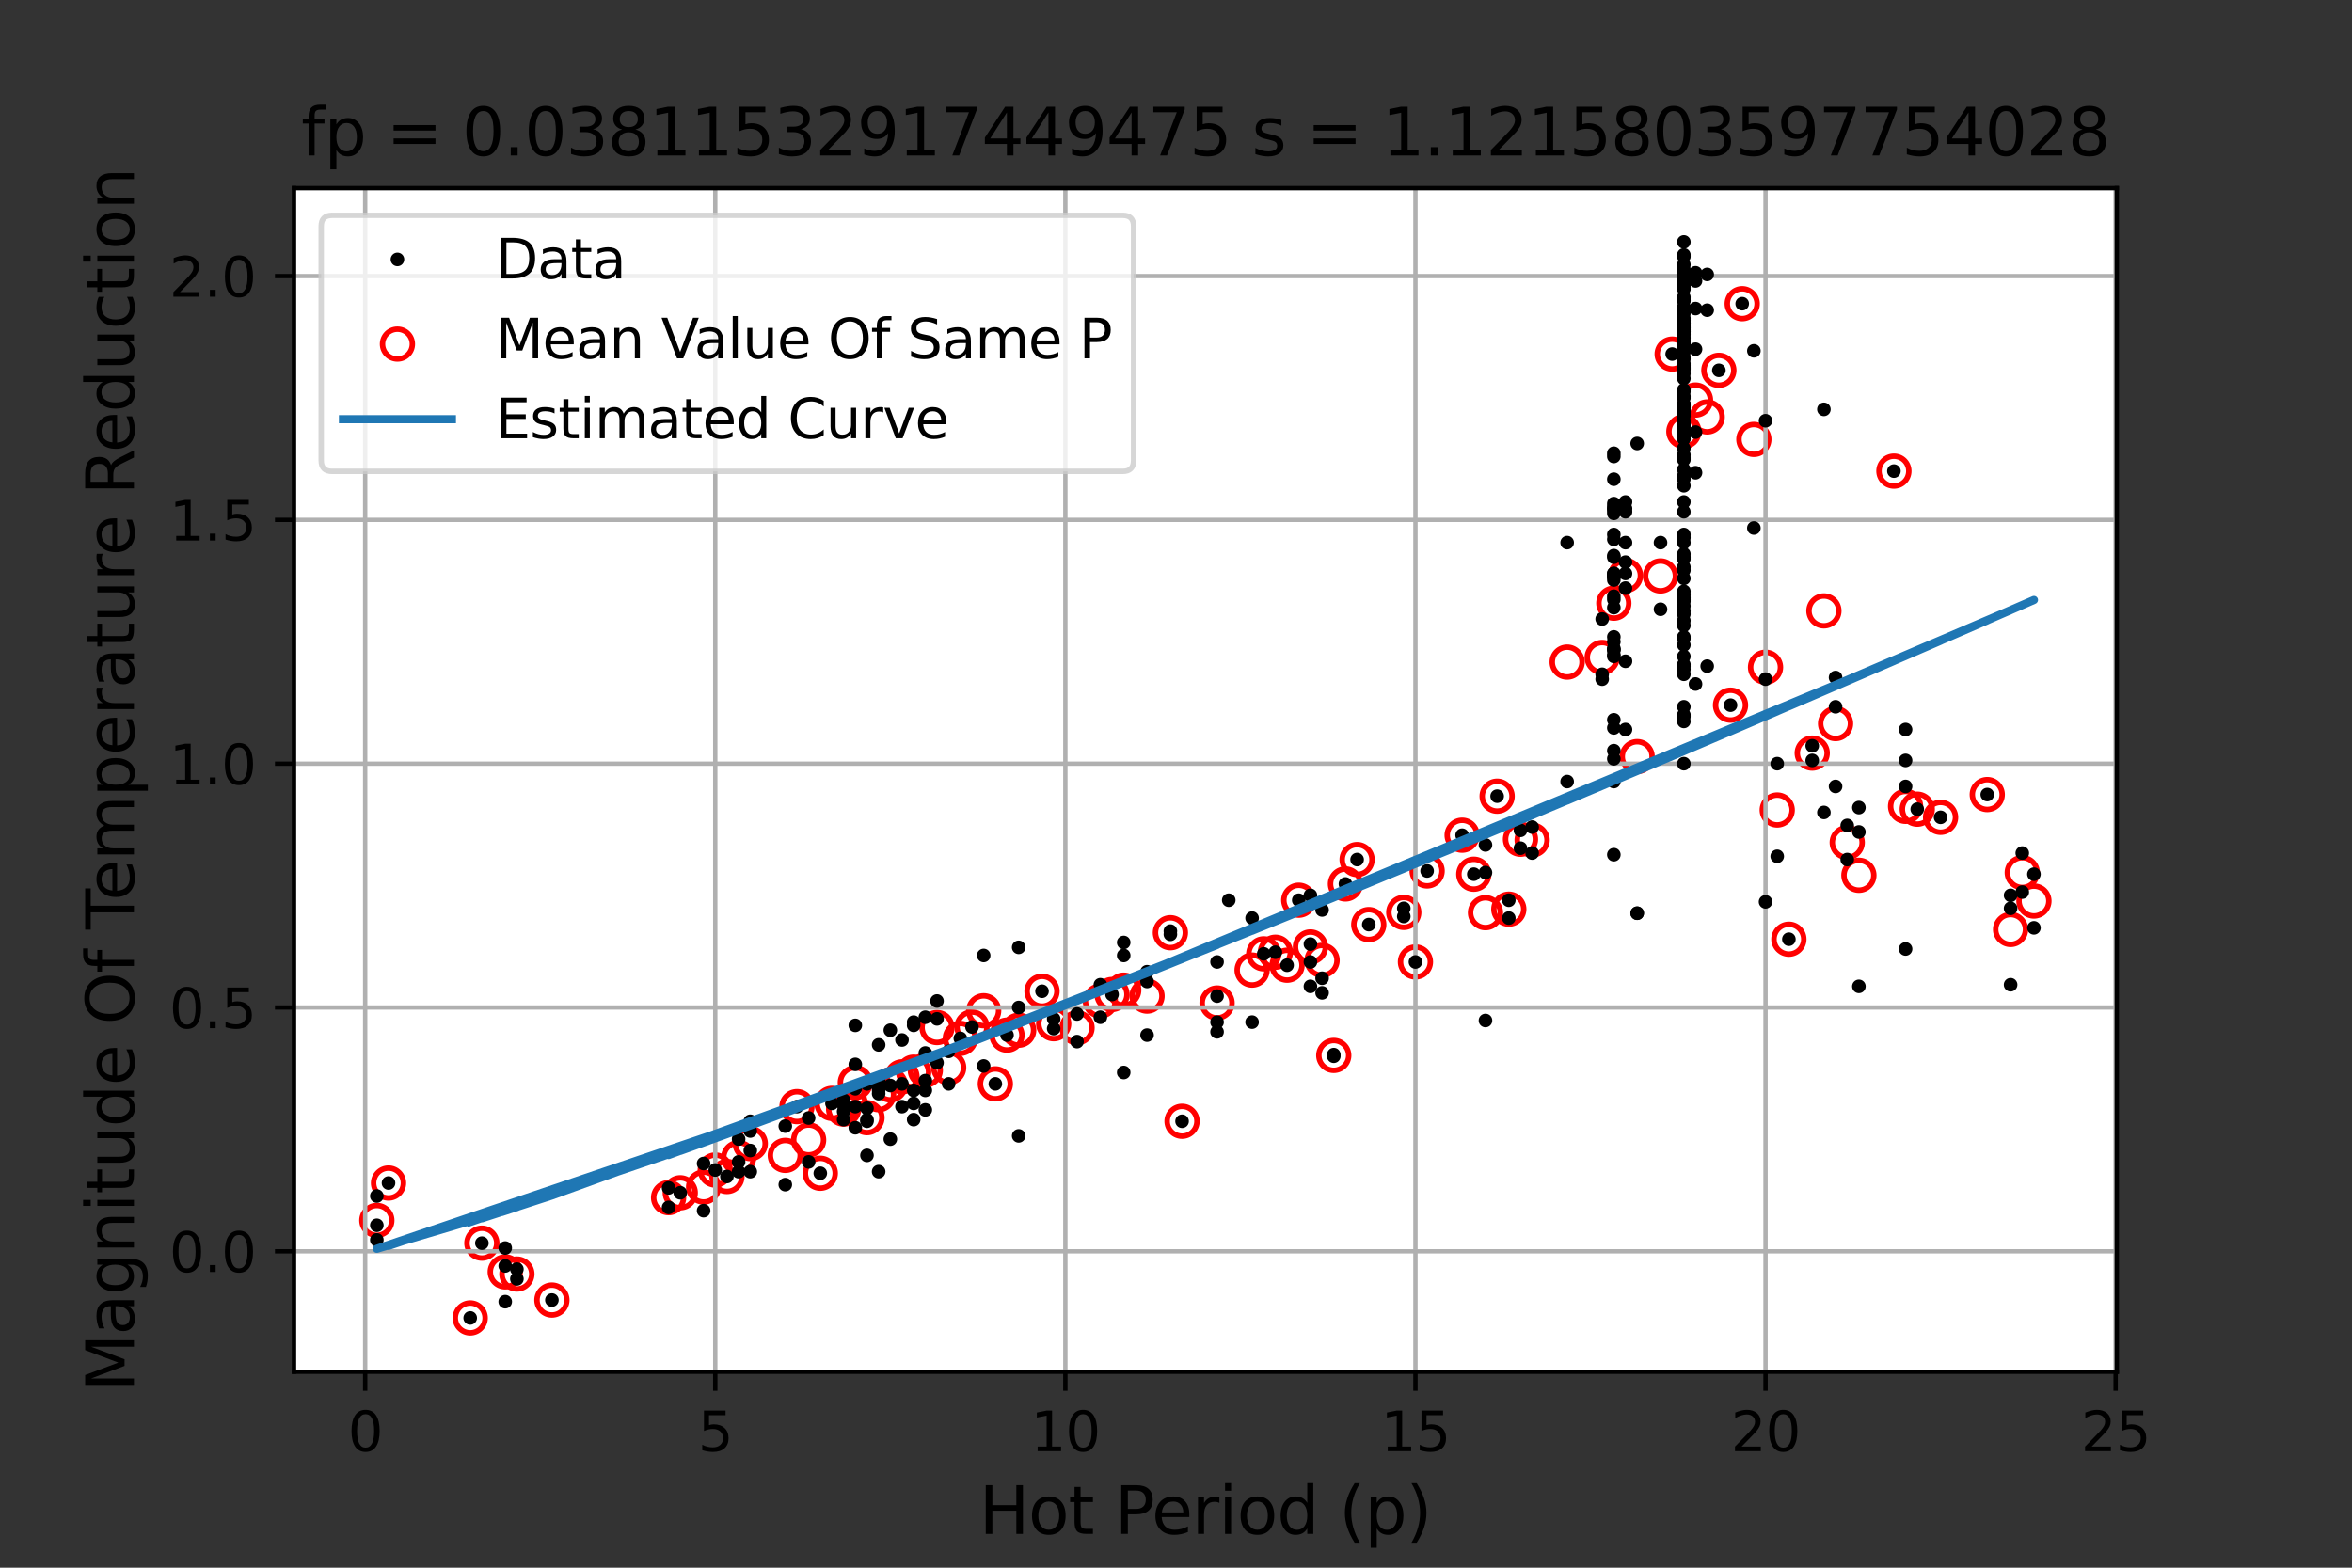 <?xml version="1.0" encoding="utf-8" standalone="no"?>
<!DOCTYPE svg PUBLIC "-//W3C//DTD SVG 1.1//EN"
  "http://www.w3.org/Graphics/SVG/1.1/DTD/svg11.dtd">
<svg xmlns:xlink="http://www.w3.org/1999/xlink" width="432pt" height="288pt" viewBox="0 0 432 288" xmlns="http://www.w3.org/2000/svg" version="1.1">
 <rect x="0" y="0" width="432" height="288" fill="#333333" stroke="none"/>
 <defs>
  <style type="text/css">*{stroke-linejoin: round; stroke-linecap: butt}</style>
 </defs>
 <g id="figure_1">
  <g id="patch_1">
   <path d="M 0 288 
L 432 288 
L 432 0 
L 0 0 
L 0 288 
z
" style="fill: none"/>
  </g>
  <g id="axes_1">
   <g id="patch_2">
    <path d="M 54 252 
L 388.8 252 
L 388.8 34.56 
L 54 34.56 
z
" style="fill: #ffffff"/>
   </g>
   <g id="PathCollection_1">
    <defs>
     <path id="C0_0_edbd0369e5" d="M 0 2.739 
C 0.726 2.739 1.423 2.45 1.936 1.936 
C 2.45 1.423 2.739 0.726 2.739 -0 
C 2.739 -0.726 2.45 -1.423 1.936 -1.936 
C 1.423 -2.45 0.726 -2.739 0 -2.739 
C -0.726 -2.739 -1.423 -2.45 -1.936 -1.936 
C -2.45 -1.423 -2.739 -0.726 -2.739 0 
C -2.739 0.726 -2.45 1.423 -1.936 1.936 
C -1.423 2.45 -0.726 2.739 0 2.739 
z
"/>
    </defs>
    <g clip-path="url(#pf6e25043ab)">
     <use xlink:href="#C0_0_edbd0369e5" x="92.796" y="233.656" style="fill: none; stroke: #ff0000"/>
    </g>
    <g clip-path="url(#pf6e25043ab)">
     <use xlink:href="#C0_0_edbd0369e5" x="94.939" y="234.054" style="fill: none; stroke: #ff0000"/>
    </g>
    <g clip-path="url(#pf6e25043ab)">
     <use xlink:href="#C0_0_edbd0369e5" x="69.218" y="224.2" style="fill: none; stroke: #ff0000"/>
    </g>
    <g clip-path="url(#pf6e25043ab)">
     <use xlink:href="#C0_0_edbd0369e5" x="157.098" y="198.879" style="fill: none; stroke: #ff0000"/>
    </g>
    <g clip-path="url(#pf6e25043ab)">
     <use xlink:href="#C0_0_edbd0369e5" x="154.954" y="203.746" style="fill: none; stroke: #ff0000"/>
    </g>
    <g clip-path="url(#pf6e25043ab)">
     <use xlink:href="#C0_0_edbd0369e5" x="122.803" y="220.02" style="fill: none; stroke: #ff0000"/>
    </g>
    <g clip-path="url(#pf6e25043ab)">
     <use xlink:href="#C0_0_edbd0369e5" x="161.385" y="201.109" style="fill: none; stroke: #ff0000"/>
    </g>
    <g clip-path="url(#pf6e25043ab)">
     <use xlink:href="#C0_0_edbd0369e5" x="163.528" y="199.317" style="fill: none; stroke: #ff0000"/>
    </g>
    <g clip-path="url(#pf6e25043ab)">
     <use xlink:href="#C0_0_edbd0369e5" x="159.241" y="205.329" style="fill: none; stroke: #ff0000"/>
    </g>
    <g clip-path="url(#pf6e25043ab)">
     <use xlink:href="#C0_0_edbd0369e5" x="135.664" y="212.655" style="fill: none; stroke: #ff0000"/>
    </g>
    <g clip-path="url(#pf6e25043ab)">
     <use xlink:href="#C0_0_edbd0369e5" x="148.524" y="209.42" style="fill: none; stroke: #ff0000"/>
    </g>
    <g clip-path="url(#pf6e25043ab)">
     <use xlink:href="#C0_0_edbd0369e5" x="206.396" y="181.899" style="fill: none; stroke: #ff0000"/>
    </g>
    <g clip-path="url(#pf6e25043ab)">
     <use xlink:href="#C0_0_edbd0369e5" x="165.671" y="197.824" style="fill: none; stroke: #ff0000"/>
    </g>
    <g clip-path="url(#pf6e25043ab)">
     <use xlink:href="#C0_0_edbd0369e5" x="169.958" y="196.61" style="fill: none; stroke: #ff0000"/>
    </g>
    <g clip-path="url(#pf6e25043ab)">
     <use xlink:href="#C0_0_edbd0369e5" x="180.675" y="185.681" style="fill: none; stroke: #ff0000"/>
    </g>
    <g clip-path="url(#pf6e25043ab)">
     <use xlink:href="#C0_0_edbd0369e5" x="240.691" y="173.961" style="fill: none; stroke: #ff0000"/>
    </g>
    <g clip-path="url(#pf6e25043ab)">
     <use xlink:href="#C0_0_edbd0369e5" x="150.668" y="215.541" style="fill: none; stroke: #ff0000"/>
    </g>
    <g clip-path="url(#pf6e25043ab)">
     <use xlink:href="#C0_0_edbd0369e5" x="137.807" y="210.092" style="fill: none; stroke: #ff0000"/>
    </g>
    <g clip-path="url(#pf6e25043ab)">
     <use xlink:href="#C0_0_edbd0369e5" x="187.106" y="189.264" style="fill: none; stroke: #ff0000"/>
    </g>
    <g clip-path="url(#pf6e25043ab)">
     <use xlink:href="#C0_0_edbd0369e5" x="172.102" y="188.767" style="fill: none; stroke: #ff0000"/>
    </g>
    <g clip-path="url(#pf6e25043ab)">
     <use xlink:href="#C0_0_edbd0369e5" x="174.245" y="196.132" style="fill: none; stroke: #ff0000"/>
    </g>
    <g clip-path="url(#pf6e25043ab)">
     <use xlink:href="#C0_0_edbd0369e5" x="193.536" y="188.07" style="fill: none; stroke: #ff0000"/>
    </g>
    <g clip-path="url(#pf6e25043ab)">
     <use xlink:href="#C0_0_edbd0369e5" x="191.392" y="182.098" style="fill: none; stroke: #ff0000"/>
    </g>
    <g clip-path="url(#pf6e25043ab)">
     <use xlink:href="#C0_0_edbd0369e5" x="223.543" y="184.263" style="fill: none; stroke: #ff0000"/>
    </g>
    <g clip-path="url(#pf6e25043ab)">
     <use xlink:href="#C0_0_edbd0369e5" x="210.683" y="182.994" style="fill: none; stroke: #ff0000"/>
    </g>
    <g clip-path="url(#pf6e25043ab)">
     <use xlink:href="#C0_0_edbd0369e5" x="144.237" y="212.256" style="fill: none; stroke: #ff0000"/>
    </g>
    <g clip-path="url(#pf6e25043ab)">
     <use xlink:href="#C0_0_edbd0369e5" x="71.362" y="217.333" style="fill: none; stroke: #ff0000"/>
    </g>
    <g clip-path="url(#pf6e25043ab)">
     <use xlink:href="#C0_0_edbd0369e5" x="152.811" y="202.701" style="fill: none; stroke: #ff0000"/>
    </g>
    <g clip-path="url(#pf6e25043ab)">
     <use xlink:href="#C0_0_edbd0369e5" x="217.113" y="205.986" style="fill: none; stroke: #ff0000"/>
    </g>
    <g clip-path="url(#pf6e25043ab)">
     <use xlink:href="#C0_0_edbd0369e5" x="167.815" y="196.968" style="fill: none; stroke: #ff0000"/>
    </g>
    <g clip-path="url(#pf6e25043ab)">
     <use xlink:href="#C0_0_edbd0369e5" x="101.369" y="238.832" style="fill: none; stroke: #ff0000"/>
    </g>
    <g clip-path="url(#pf6e25043ab)">
     <use xlink:href="#C0_0_edbd0369e5" x="88.509" y="228.381" style="fill: none; stroke: #ff0000"/>
    </g>
    <g clip-path="url(#pf6e25043ab)">
     <use xlink:href="#C0_0_edbd0369e5" x="184.962" y="190.16" style="fill: none; stroke: #ff0000"/>
    </g>
    <g clip-path="url(#pf6e25043ab)">
     <use xlink:href="#C0_0_edbd0369e5" x="214.97" y="171.348" style="fill: none; stroke: #ff0000"/>
    </g>
    <g clip-path="url(#pf6e25043ab)">
     <use xlink:href="#C0_0_edbd0369e5" x="257.838" y="167.616" style="fill: none; stroke: #ff0000"/>
    </g>
    <g clip-path="url(#pf6e25043ab)">
     <use xlink:href="#C0_0_edbd0369e5" x="236.404" y="177.32" style="fill: none; stroke: #ff0000"/>
    </g>
    <g clip-path="url(#pf6e25043ab)">
     <use xlink:href="#C0_0_edbd0369e5" x="242.834" y="176.425" style="fill: none; stroke: #ff0000"/>
    </g>
    <g clip-path="url(#pf6e25043ab)">
     <use xlink:href="#C0_0_edbd0369e5" x="272.842" y="167.666" style="fill: none; stroke: #ff0000"/>
    </g>
    <g clip-path="url(#pf6e25043ab)">
     <use xlink:href="#C0_0_edbd0369e5" x="352.148" y="148.655" style="fill: none; stroke: #ff0000"/>
    </g>
    <g clip-path="url(#pf6e25043ab)">
     <use xlink:href="#C0_0_edbd0369e5" x="197.823" y="188.816" style="fill: none; stroke: #ff0000"/>
    </g>
    <g clip-path="url(#pf6e25043ab)">
     <use xlink:href="#C0_0_edbd0369e5" x="244.977" y="193.893" style="fill: none; stroke: #ff0000"/>
    </g>
    <g clip-path="url(#pf6e25043ab)">
     <use xlink:href="#C0_0_edbd0369e5" x="182.819" y="199.118" style="fill: none; stroke: #ff0000"/>
    </g>
    <g clip-path="url(#pf6e25043ab)">
     <use xlink:href="#C0_0_edbd0369e5" x="232.117" y="175.23" style="fill: none; stroke: #ff0000"/>
    </g>
    <g clip-path="url(#pf6e25043ab)">
     <use xlink:href="#C0_0_edbd0369e5" x="238.547" y="165.376" style="fill: none; stroke: #ff0000"/>
    </g>
    <g clip-path="url(#pf6e25043ab)">
     <use xlink:href="#C0_0_edbd0369e5" x="251.408" y="169.855" style="fill: none; stroke: #ff0000"/>
    </g>
    <g clip-path="url(#pf6e25043ab)">
     <use xlink:href="#C0_0_edbd0369e5" x="234.26" y="174.932" style="fill: none; stroke: #ff0000"/>
    </g>
    <g clip-path="url(#pf6e25043ab)">
     <use xlink:href="#C0_0_edbd0369e5" x="202.109" y="183.89" style="fill: none; stroke: #ff0000"/>
    </g>
    <g clip-path="url(#pf6e25043ab)">
     <use xlink:href="#C0_0_edbd0369e5" x="350.004" y="148.132" style="fill: none; stroke: #ff0000"/>
    </g>
    <g clip-path="url(#pf6e25043ab)">
     <use xlink:href="#C0_0_edbd0369e5" x="277.129" y="167.019" style="fill: none; stroke: #ff0000"/>
    </g>
    <g clip-path="url(#pf6e25043ab)">
     <use xlink:href="#C0_0_edbd0369e5" x="279.272" y="154.179" style="fill: none; stroke: #ff0000"/>
    </g>
    <g clip-path="url(#pf6e25043ab)">
     <use xlink:href="#C0_0_edbd0369e5" x="324.283" y="122.577" style="fill: none; stroke: #ff0000"/>
    </g>
    <g clip-path="url(#pf6e25043ab)">
     <use xlink:href="#C0_0_edbd0369e5" x="229.974" y="178.216" style="fill: none; stroke: #ff0000"/>
    </g>
    <g clip-path="url(#pf6e25043ab)">
     <use xlink:href="#C0_0_edbd0369e5" x="281.415" y="154.328" style="fill: none; stroke: #ff0000"/>
    </g>
    <g clip-path="url(#pf6e25043ab)">
     <use xlink:href="#C0_0_edbd0369e5" x="356.435" y="150.148" style="fill: none; stroke: #ff0000"/>
    </g>
    <g clip-path="url(#pf6e25043ab)">
     <use xlink:href="#C0_0_edbd0369e5" x="341.431" y="160.798" style="fill: none; stroke: #ff0000"/>
    </g>
    <g clip-path="url(#pf6e25043ab)">
     <use xlink:href="#C0_0_edbd0369e5" x="371.438" y="160.3" style="fill: none; stroke: #ff0000"/>
    </g>
    <g clip-path="url(#pf6e25043ab)">
     <use xlink:href="#C0_0_edbd0369e5" x="373.582" y="165.526" style="fill: none; stroke: #ff0000"/>
    </g>
    <g clip-path="url(#pf6e25043ab)">
     <use xlink:href="#C0_0_edbd0369e5" x="337.144" y="132.929" style="fill: none; stroke: #ff0000"/>
    </g>
    <g clip-path="url(#pf6e25043ab)">
     <use xlink:href="#C0_0_edbd0369e5" x="332.857" y="138.353" style="fill: none; stroke: #ff0000"/>
    </g>
    <g clip-path="url(#pf6e25043ab)">
     <use xlink:href="#C0_0_edbd0369e5" x="335.001" y="112.226" style="fill: none; stroke: #ff0000"/>
    </g>
    <g clip-path="url(#pf6e25043ab)">
     <use xlink:href="#C0_0_edbd0369e5" x="328.57" y="172.543" style="fill: none; stroke: #ff0000"/>
    </g>
    <g clip-path="url(#pf6e25043ab)">
     <use xlink:href="#C0_0_edbd0369e5" x="365.008" y="145.967" style="fill: none; stroke: #ff0000"/>
    </g>
    <g clip-path="url(#pf6e25043ab)">
     <use xlink:href="#C0_0_edbd0369e5" x="339.287" y="154.776" style="fill: none; stroke: #ff0000"/>
    </g>
    <g clip-path="url(#pf6e25043ab)">
     <use xlink:href="#C0_0_edbd0369e5" x="287.846" y="121.632" style="fill: none; stroke: #ff0000"/>
    </g>
    <g clip-path="url(#pf6e25043ab)">
     <use xlink:href="#C0_0_edbd0369e5" x="309.28" y="79.275" style="fill: none; stroke: #ff0000"/>
    </g>
    <g clip-path="url(#pf6e25043ab)">
     <use xlink:href="#C0_0_edbd0369e5" x="296.419" y="110.812" style="fill: none; stroke: #ff0000"/>
    </g>
    <g clip-path="url(#pf6e25043ab)">
     <use xlink:href="#C0_0_edbd0369e5" x="304.993" y="105.806" style="fill: none; stroke: #ff0000"/>
    </g>
    <g clip-path="url(#pf6e25043ab)">
     <use xlink:href="#C0_0_edbd0369e5" x="311.423" y="73.493" style="fill: none; stroke: #ff0000"/>
    </g>
    <g clip-path="url(#pf6e25043ab)">
     <use xlink:href="#C0_0_edbd0369e5" x="326.427" y="148.804" style="fill: none; stroke: #ff0000"/>
    </g>
    <g clip-path="url(#pf6e25043ab)">
     <use xlink:href="#C0_0_edbd0369e5" x="313.566" y="76.593" style="fill: none; stroke: #ff0000"/>
    </g>
    <g clip-path="url(#pf6e25043ab)">
     <use xlink:href="#C0_0_edbd0369e5" x="300.706" y="139" style="fill: none; stroke: #ff0000"/>
    </g>
    <g clip-path="url(#pf6e25043ab)">
     <use xlink:href="#C0_0_edbd0369e5" x="347.861" y="86.546" style="fill: none; stroke: #ff0000"/>
    </g>
    <g clip-path="url(#pf6e25043ab)">
     <use xlink:href="#C0_0_edbd0369e5" x="322.14" y="80.723" style="fill: none; stroke: #ff0000"/>
    </g>
    <g clip-path="url(#pf6e25043ab)">
     <use xlink:href="#C0_0_edbd0369e5" x="319.997" y="55.79" style="fill: none; stroke: #ff0000"/>
    </g>
    <g clip-path="url(#pf6e25043ab)">
     <use xlink:href="#C0_0_edbd0369e5" x="315.71" y="68.033" style="fill: none; stroke: #ff0000"/>
    </g>
    <g clip-path="url(#pf6e25043ab)">
     <use xlink:href="#C0_0_edbd0369e5" x="307.136" y="65.047" style="fill: none; stroke: #ff0000"/>
    </g>
    <g clip-path="url(#pf6e25043ab)">
     <use xlink:href="#C0_0_edbd0369e5" x="298.563" y="105.723" style="fill: none; stroke: #ff0000"/>
    </g>
    <g clip-path="url(#pf6e25043ab)">
     <use xlink:href="#C0_0_edbd0369e5" x="262.125" y="160.002" style="fill: none; stroke: #ff0000"/>
    </g>
    <g clip-path="url(#pf6e25043ab)">
     <use xlink:href="#C0_0_edbd0369e5" x="247.121" y="162.39" style="fill: none; stroke: #ff0000"/>
    </g>
    <g clip-path="url(#pf6e25043ab)">
     <use xlink:href="#C0_0_edbd0369e5" x="268.555" y="153.432" style="fill: none; stroke: #ff0000"/>
    </g>
    <g clip-path="url(#pf6e25043ab)">
     <use xlink:href="#C0_0_edbd0369e5" x="294.276" y="120.786" style="fill: none; stroke: #ff0000"/>
    </g>
    <g clip-path="url(#pf6e25043ab)">
     <use xlink:href="#C0_0_edbd0369e5" x="369.295" y="170.751" style="fill: none; stroke: #ff0000"/>
    </g>
    <g clip-path="url(#pf6e25043ab)">
     <use xlink:href="#C0_0_edbd0369e5" x="270.698" y="160.599" style="fill: none; stroke: #ff0000"/>
    </g>
    <g clip-path="url(#pf6e25043ab)">
     <use xlink:href="#C0_0_edbd0369e5" x="249.264" y="157.911" style="fill: none; stroke: #ff0000"/>
    </g>
    <g clip-path="url(#pf6e25043ab)">
     <use xlink:href="#C0_0_edbd0369e5" x="274.985" y="146.266" style="fill: none; stroke: #ff0000"/>
    </g>
    <g clip-path="url(#pf6e25043ab)">
     <use xlink:href="#C0_0_edbd0369e5" x="317.853" y="129.544" style="fill: none; stroke: #ff0000"/>
    </g>
    <g clip-path="url(#pf6e25043ab)">
     <use xlink:href="#C0_0_edbd0369e5" x="259.981" y="176.723" style="fill: none; stroke: #ff0000"/>
    </g>
    <g clip-path="url(#pf6e25043ab)">
     <use xlink:href="#C0_0_edbd0369e5" x="204.253" y="182.695" style="fill: none; stroke: #ff0000"/>
    </g>
    <g clip-path="url(#pf6e25043ab)">
     <use xlink:href="#C0_0_edbd0369e5" x="176.388" y="190.757" style="fill: none; stroke: #ff0000"/>
    </g>
    <g clip-path="url(#pf6e25043ab)">
     <use xlink:href="#C0_0_edbd0369e5" x="178.532" y="188.667" style="fill: none; stroke: #ff0000"/>
    </g>
    <g clip-path="url(#pf6e25043ab)">
     <use xlink:href="#C0_0_edbd0369e5" x="133.52" y="216.138" style="fill: none; stroke: #ff0000"/>
    </g>
    <g clip-path="url(#pf6e25043ab)">
     <use xlink:href="#C0_0_edbd0369e5" x="129.234" y="218.079" style="fill: none; stroke: #ff0000"/>
    </g>
    <g clip-path="url(#pf6e25043ab)">
     <use xlink:href="#C0_0_edbd0369e5" x="124.947" y="219.124" style="fill: none; stroke: #ff0000"/>
    </g>
    <g clip-path="url(#pf6e25043ab)">
     <use xlink:href="#C0_0_edbd0369e5" x="146.381" y="203.298" style="fill: none; stroke: #ff0000"/>
    </g>
    <g clip-path="url(#pf6e25043ab)">
     <use xlink:href="#C0_0_edbd0369e5" x="131.377" y="214.944" style="fill: none; stroke: #ff0000"/>
    </g>
    <g clip-path="url(#pf6e25043ab)">
     <use xlink:href="#C0_0_edbd0369e5" x="86.365" y="242.116" style="fill: none; stroke: #ff0000"/>
    </g>
   </g>
   <g id="matplotlib.axis_1">
    <g id="xtick_1">
     <g id="line2d_1">
      <path d="M 67.075 252 
L 67.075 34.56 
" clip-path="url(#pf6e25043ab)" style="fill: none; stroke: #b0b0b0; stroke-width: 0.8; stroke-linecap: square"/>
     </g>
     <g id="line2d_2">
      <defs>
       <path id="m90cf58f5ca" d="M 0 0 
L 0 3.5 
" style="stroke: #000000; stroke-width: 0.8"/>
      </defs>
      <g>
       <use xlink:href="#m90cf58f5ca" x="67.075" y="252" style="stroke: #000000; stroke-width: 0.8"/>
      </g>
     </g>
     <g id="text_1">
      <!-- 0 -->
      <g transform="translate(63.894 266.598)scale(0.1 -0.1)">
       <defs>
        <path id="DejaVuSans-30" d="M 2034 4250 
Q 1547 4250 1301 3770 
Q 1056 3291 1056 2328 
Q 1056 1369 1301 889 
Q 1547 409 2034 409 
Q 2525 409 2770 889 
Q 3016 1369 3016 2328 
Q 3016 3291 2770 3770 
Q 2525 4250 2034 4250 
z
M 2034 4750 
Q 2819 4750 3233 4129 
Q 3647 3509 3647 2328 
Q 3647 1150 3233 529 
Q 2819 -91 2034 -91 
Q 1250 -91 836 529 
Q 422 1150 422 2328 
Q 422 3509 836 4129 
Q 1250 4750 2034 4750 
z
" transform="scale(0.016)"/>
       </defs>
       <use xlink:href="#DejaVuSans-30"/>
      </g>
     </g>
    </g>
    <g id="xtick_2">
     <g id="line2d_3">
      <path d="M 131.377 252 
L 131.377 34.56 
" clip-path="url(#pf6e25043ab)" style="fill: none; stroke: #b0b0b0; stroke-width: 0.8; stroke-linecap: square"/>
     </g>
     <g id="line2d_4">
      <g>
       <use xlink:href="#m90cf58f5ca" x="131.377" y="252" style="stroke: #000000; stroke-width: 0.8"/>
      </g>
     </g>
     <g id="text_2">
      <!-- 5 -->
      <g transform="translate(128.196 266.598)scale(0.1 -0.1)">
       <defs>
        <path id="DejaVuSans-35" d="M 691 4666 
L 3169 4666 
L 3169 4134 
L 1269 4134 
L 1269 2991 
Q 1406 3038 1543 3061 
Q 1681 3084 1819 3084 
Q 2600 3084 3056 2656 
Q 3513 2228 3513 1497 
Q 3513 744 3044 326 
Q 2575 -91 1722 -91 
Q 1428 -91 1123 -41 
Q 819 9 494 109 
L 494 744 
Q 775 591 1075 516 
Q 1375 441 1709 441 
Q 2250 441 2565 725 
Q 2881 1009 2881 1497 
Q 2881 1984 2565 2268 
Q 2250 2553 1709 2553 
Q 1456 2553 1204 2497 
Q 953 2441 691 2322 
L 691 4666 
z
" transform="scale(0.016)"/>
       </defs>
       <use xlink:href="#DejaVuSans-35"/>
      </g>
     </g>
    </g>
    <g id="xtick_3">
     <g id="line2d_5">
      <path d="M 195.679 252 
L 195.679 34.56 
" clip-path="url(#pf6e25043ab)" style="fill: none; stroke: #b0b0b0; stroke-width: 0.8; stroke-linecap: square"/>
     </g>
     <g id="line2d_6">
      <g>
       <use xlink:href="#m90cf58f5ca" x="195.679" y="252" style="stroke: #000000; stroke-width: 0.8"/>
      </g>
     </g>
     <g id="text_3">
      <!-- 10 -->
      <g transform="translate(189.317 266.598)scale(0.1 -0.1)">
       <defs>
        <path id="DejaVuSans-31" d="M 794 531 
L 1825 531 
L 1825 4091 
L 703 3866 
L 703 4441 
L 1819 4666 
L 2450 4666 
L 2450 531 
L 3481 531 
L 3481 0 
L 794 0 
L 794 531 
z
" transform="scale(0.016)"/>
       </defs>
       <use xlink:href="#DejaVuSans-31"/>
       <use xlink:href="#DejaVuSans-30" x="63.623"/>
      </g>
     </g>
    </g>
    <g id="xtick_4">
     <g id="line2d_7">
      <path d="M 259.981 252 
L 259.981 34.56 
" clip-path="url(#pf6e25043ab)" style="fill: none; stroke: #b0b0b0; stroke-width: 0.8; stroke-linecap: square"/>
     </g>
     <g id="line2d_8">
      <g>
       <use xlink:href="#m90cf58f5ca" x="259.981" y="252" style="stroke: #000000; stroke-width: 0.8"/>
      </g>
     </g>
     <g id="text_4">
      <!-- 15 -->
      <g transform="translate(253.619 266.598)scale(0.1 -0.1)">
       <use xlink:href="#DejaVuSans-31"/>
       <use xlink:href="#DejaVuSans-35" x="63.623"/>
      </g>
     </g>
    </g>
    <g id="xtick_5">
     <g id="line2d_9">
      <path d="M 324.283 252 
L 324.283 34.56 
" clip-path="url(#pf6e25043ab)" style="fill: none; stroke: #b0b0b0; stroke-width: 0.8; stroke-linecap: square"/>
     </g>
     <g id="line2d_10">
      <g>
       <use xlink:href="#m90cf58f5ca" x="324.283" y="252" style="stroke: #000000; stroke-width: 0.8"/>
      </g>
     </g>
     <g id="text_5">
      <!-- 20 -->
      <g transform="translate(317.921 266.598)scale(0.1 -0.1)">
       <defs>
        <path id="DejaVuSans-32" d="M 1228 531 
L 3431 531 
L 3431 0 
L 469 0 
L 469 531 
Q 828 903 1448 1529 
Q 2069 2156 2228 2338 
Q 2531 2678 2651 2914 
Q 2772 3150 2772 3378 
Q 2772 3750 2511 3984 
Q 2250 4219 1831 4219 
Q 1534 4219 1204 4116 
Q 875 4013 500 3803 
L 500 4441 
Q 881 4594 1212 4672 
Q 1544 4750 1819 4750 
Q 2544 4750 2975 4387 
Q 3406 4025 3406 3419 
Q 3406 3131 3298 2873 
Q 3191 2616 2906 2266 
Q 2828 2175 2409 1742 
Q 1991 1309 1228 531 
z
" transform="scale(0.016)"/>
       </defs>
       <use xlink:href="#DejaVuSans-32"/>
       <use xlink:href="#DejaVuSans-30" x="63.623"/>
      </g>
     </g>
    </g>
    <g id="xtick_6">
     <g id="line2d_11">
      <path d="M 388.586 252 
L 388.586 34.56 
" clip-path="url(#pf6e25043ab)" style="fill: none; stroke: #b0b0b0; stroke-width: 0.8; stroke-linecap: square"/>
     </g>
     <g id="line2d_12">
      <g>
       <use xlink:href="#m90cf58f5ca" x="388.586" y="252" style="stroke: #000000; stroke-width: 0.8"/>
      </g>
     </g>
     <g id="text_6">
      <!-- 25 -->
      <g transform="translate(382.223 266.598)scale(0.1 -0.1)">
       <use xlink:href="#DejaVuSans-32"/>
       <use xlink:href="#DejaVuSans-35" x="63.623"/>
      </g>
     </g>
    </g>
    <g id="text_7">
     <!-- Hot Period (p) -->
     <g transform="translate(179.854 281.796)scale(0.12 -0.12)">
      <defs>
       <path id="DejaVuSans-48" d="M 628 4666 
L 1259 4666 
L 1259 2753 
L 3553 2753 
L 3553 4666 
L 4184 4666 
L 4184 0 
L 3553 0 
L 3553 2222 
L 1259 2222 
L 1259 0 
L 628 0 
L 628 4666 
z
" transform="scale(0.016)"/>
       <path id="DejaVuSans-6f" d="M 1959 3097 
Q 1497 3097 1228 2736 
Q 959 2375 959 1747 
Q 959 1119 1226 758 
Q 1494 397 1959 397 
Q 2419 397 2687 759 
Q 2956 1122 2956 1747 
Q 2956 2369 2687 2733 
Q 2419 3097 1959 3097 
z
M 1959 3584 
Q 2709 3584 3137 3096 
Q 3566 2609 3566 1747 
Q 3566 888 3137 398 
Q 2709 -91 1959 -91 
Q 1206 -91 779 398 
Q 353 888 353 1747 
Q 353 2609 779 3096 
Q 1206 3584 1959 3584 
z
" transform="scale(0.016)"/>
       <path id="DejaVuSans-74" d="M 1172 4494 
L 1172 3500 
L 2356 3500 
L 2356 3053 
L 1172 3053 
L 1172 1153 
Q 1172 725 1289 603 
Q 1406 481 1766 481 
L 2356 481 
L 2356 0 
L 1766 0 
Q 1100 0 847 248 
Q 594 497 594 1153 
L 594 3053 
L 172 3053 
L 172 3500 
L 594 3500 
L 594 4494 
L 1172 4494 
z
" transform="scale(0.016)"/>
       <path id="DejaVuSans-20" transform="scale(0.016)"/>
       <path id="DejaVuSans-50" d="M 1259 4147 
L 1259 2394 
L 2053 2394 
Q 2494 2394 2734 2622 
Q 2975 2850 2975 3272 
Q 2975 3691 2734 3919 
Q 2494 4147 2053 4147 
L 1259 4147 
z
M 628 4666 
L 2053 4666 
Q 2838 4666 3239 4311 
Q 3641 3956 3641 3272 
Q 3641 2581 3239 2228 
Q 2838 1875 2053 1875 
L 1259 1875 
L 1259 0 
L 628 0 
L 628 4666 
z
" transform="scale(0.016)"/>
       <path id="DejaVuSans-65" d="M 3597 1894 
L 3597 1613 
L 953 1613 
Q 991 1019 1311 708 
Q 1631 397 2203 397 
Q 2534 397 2845 478 
Q 3156 559 3463 722 
L 3463 178 
Q 3153 47 2828 -22 
Q 2503 -91 2169 -91 
Q 1331 -91 842 396 
Q 353 884 353 1716 
Q 353 2575 817 3079 
Q 1281 3584 2069 3584 
Q 2775 3584 3186 3129 
Q 3597 2675 3597 1894 
z
M 3022 2063 
Q 3016 2534 2758 2815 
Q 2500 3097 2075 3097 
Q 1594 3097 1305 2825 
Q 1016 2553 972 2059 
L 3022 2063 
z
" transform="scale(0.016)"/>
       <path id="DejaVuSans-72" d="M 2631 2963 
Q 2534 3019 2420 3045 
Q 2306 3072 2169 3072 
Q 1681 3072 1420 2755 
Q 1159 2438 1159 1844 
L 1159 0 
L 581 0 
L 581 3500 
L 1159 3500 
L 1159 2956 
Q 1341 3275 1631 3429 
Q 1922 3584 2338 3584 
Q 2397 3584 2469 3576 
Q 2541 3569 2628 3553 
L 2631 2963 
z
" transform="scale(0.016)"/>
       <path id="DejaVuSans-69" d="M 603 3500 
L 1178 3500 
L 1178 0 
L 603 0 
L 603 3500 
z
M 603 4863 
L 1178 4863 
L 1178 4134 
L 603 4134 
L 603 4863 
z
" transform="scale(0.016)"/>
       <path id="DejaVuSans-64" d="M 2906 2969 
L 2906 4863 
L 3481 4863 
L 3481 0 
L 2906 0 
L 2906 525 
Q 2725 213 2448 61 
Q 2172 -91 1784 -91 
Q 1150 -91 751 415 
Q 353 922 353 1747 
Q 353 2572 751 3078 
Q 1150 3584 1784 3584 
Q 2172 3584 2448 3432 
Q 2725 3281 2906 2969 
z
M 947 1747 
Q 947 1113 1208 752 
Q 1469 391 1925 391 
Q 2381 391 2643 752 
Q 2906 1113 2906 1747 
Q 2906 2381 2643 2742 
Q 2381 3103 1925 3103 
Q 1469 3103 1208 2742 
Q 947 2381 947 1747 
z
" transform="scale(0.016)"/>
       <path id="DejaVuSans-28" d="M 1984 4856 
Q 1566 4138 1362 3434 
Q 1159 2731 1159 2009 
Q 1159 1288 1364 580 
Q 1569 -128 1984 -844 
L 1484 -844 
Q 1016 -109 783 600 
Q 550 1309 550 2009 
Q 550 2706 781 3412 
Q 1013 4119 1484 4856 
L 1984 4856 
z
" transform="scale(0.016)"/>
       <path id="DejaVuSans-70" d="M 1159 525 
L 1159 -1331 
L 581 -1331 
L 581 3500 
L 1159 3500 
L 1159 2969 
Q 1341 3281 1617 3432 
Q 1894 3584 2278 3584 
Q 2916 3584 3314 3078 
Q 3713 2572 3713 1747 
Q 3713 922 3314 415 
Q 2916 -91 2278 -91 
Q 1894 -91 1617 61 
Q 1341 213 1159 525 
z
M 3116 1747 
Q 3116 2381 2855 2742 
Q 2594 3103 2138 3103 
Q 1681 3103 1420 2742 
Q 1159 2381 1159 1747 
Q 1159 1113 1420 752 
Q 1681 391 2138 391 
Q 2594 391 2855 752 
Q 3116 1113 3116 1747 
z
" transform="scale(0.016)"/>
       <path id="DejaVuSans-29" d="M 513 4856 
L 1013 4856 
Q 1481 4119 1714 3412 
Q 1947 2706 1947 2009 
Q 1947 1309 1714 600 
Q 1481 -109 1013 -844 
L 513 -844 
Q 928 -128 1133 580 
Q 1338 1288 1338 2009 
Q 1338 2731 1133 3434 
Q 928 4138 513 4856 
z
" transform="scale(0.016)"/>
      </defs>
      <use xlink:href="#DejaVuSans-48"/>
      <use xlink:href="#DejaVuSans-6f" x="75.195"/>
      <use xlink:href="#DejaVuSans-74" x="136.377"/>
      <use xlink:href="#DejaVuSans-20" x="175.586"/>
      <use xlink:href="#DejaVuSans-50" x="207.373"/>
      <use xlink:href="#DejaVuSans-65" x="264.051"/>
      <use xlink:href="#DejaVuSans-72" x="325.574"/>
      <use xlink:href="#DejaVuSans-69" x="366.688"/>
      <use xlink:href="#DejaVuSans-6f" x="394.471"/>
      <use xlink:href="#DejaVuSans-64" x="455.652"/>
      <use xlink:href="#DejaVuSans-20" x="519.129"/>
      <use xlink:href="#DejaVuSans-28" x="550.916"/>
      <use xlink:href="#DejaVuSans-70" x="589.93"/>
      <use xlink:href="#DejaVuSans-29" x="653.406"/>
     </g>
    </g>
   </g>
   <g id="matplotlib.axis_2">
    <g id="ytick_1">
     <g id="line2d_13">
      <path d="M 54 229.874 
L 388.8 229.874 
" clip-path="url(#pf6e25043ab)" style="fill: none; stroke: #b0b0b0; stroke-width: 0.8; stroke-linecap: square"/>
     </g>
     <g id="line2d_14">
      <defs>
       <path id="m3f2896d168" d="M 0 0 
L -3.5 0 
" style="stroke: #000000; stroke-width: 0.8"/>
      </defs>
      <g>
       <use xlink:href="#m3f2896d168" x="54" y="229.874" style="stroke: #000000; stroke-width: 0.8"/>
      </g>
     </g>
     <g id="text_8">
      <!-- 0.0 -->
      <g transform="translate(31.097 233.673)scale(0.1 -0.1)">
       <defs>
        <path id="DejaVuSans-2e" d="M 684 794 
L 1344 794 
L 1344 0 
L 684 0 
L 684 794 
z
" transform="scale(0.016)"/>
       </defs>
       <use xlink:href="#DejaVuSans-30"/>
       <use xlink:href="#DejaVuSans-2e" x="63.623"/>
       <use xlink:href="#DejaVuSans-30" x="95.41"/>
      </g>
     </g>
    </g>
    <g id="ytick_2">
     <g id="line2d_15">
      <path d="M 54 185.084 
L 388.8 185.084 
" clip-path="url(#pf6e25043ab)" style="fill: none; stroke: #b0b0b0; stroke-width: 0.8; stroke-linecap: square"/>
     </g>
     <g id="line2d_16">
      <g>
       <use xlink:href="#m3f2896d168" x="54" y="185.084" style="stroke: #000000; stroke-width: 0.8"/>
      </g>
     </g>
     <g id="text_9">
      <!-- 0.5 -->
      <g transform="translate(31.097 188.883)scale(0.1 -0.1)">
       <use xlink:href="#DejaVuSans-30"/>
       <use xlink:href="#DejaVuSans-2e" x="63.623"/>
       <use xlink:href="#DejaVuSans-35" x="95.41"/>
      </g>
     </g>
    </g>
    <g id="ytick_3">
     <g id="line2d_17">
      <path d="M 54 140.294 
L 388.8 140.294 
" clip-path="url(#pf6e25043ab)" style="fill: none; stroke: #b0b0b0; stroke-width: 0.8; stroke-linecap: square"/>
     </g>
     <g id="line2d_18">
      <g>
       <use xlink:href="#m3f2896d168" x="54" y="140.294" style="stroke: #000000; stroke-width: 0.8"/>
      </g>
     </g>
     <g id="text_10">
      <!-- 1.0 -->
      <g transform="translate(31.097 144.093)scale(0.1 -0.1)">
       <use xlink:href="#DejaVuSans-31"/>
       <use xlink:href="#DejaVuSans-2e" x="63.623"/>
       <use xlink:href="#DejaVuSans-30" x="95.41"/>
      </g>
     </g>
    </g>
    <g id="ytick_4">
     <g id="line2d_19">
      <path d="M 54 95.504 
L 388.8 95.504 
" clip-path="url(#pf6e25043ab)" style="fill: none; stroke: #b0b0b0; stroke-width: 0.8; stroke-linecap: square"/>
     </g>
     <g id="line2d_20">
      <g>
       <use xlink:href="#m3f2896d168" x="54" y="95.504" style="stroke: #000000; stroke-width: 0.8"/>
      </g>
     </g>
     <g id="text_11">
      <!-- 1.5 -->
      <g transform="translate(31.097 99.303)scale(0.1 -0.1)">
       <use xlink:href="#DejaVuSans-31"/>
       <use xlink:href="#DejaVuSans-2e" x="63.623"/>
       <use xlink:href="#DejaVuSans-35" x="95.41"/>
      </g>
     </g>
    </g>
    <g id="ytick_5">
     <g id="line2d_21">
      <path d="M 54 50.714 
L 388.8 50.714 
" clip-path="url(#pf6e25043ab)" style="fill: none; stroke: #b0b0b0; stroke-width: 0.8; stroke-linecap: square"/>
     </g>
     <g id="line2d_22">
      <g>
       <use xlink:href="#m3f2896d168" x="54" y="50.714" style="stroke: #000000; stroke-width: 0.8"/>
      </g>
     </g>
     <g id="text_12">
      <!-- 2.0 -->
      <g transform="translate(31.097 54.513)scale(0.1 -0.1)">
       <use xlink:href="#DejaVuSans-32"/>
       <use xlink:href="#DejaVuSans-2e" x="63.623"/>
       <use xlink:href="#DejaVuSans-30" x="95.41"/>
      </g>
     </g>
    </g>
    <g id="text_13">
     <!-- Magnitude Of Temperature Reduction -->
     <g transform="translate(24.601 255.622)rotate(-90)scale(0.12 -0.12)">
      <defs>
       <path id="DejaVuSans-4d" d="M 628 4666 
L 1569 4666 
L 2759 1491 
L 3956 4666 
L 4897 4666 
L 4897 0 
L 4281 0 
L 4281 4097 
L 3078 897 
L 2444 897 
L 1241 4097 
L 1241 0 
L 628 0 
L 628 4666 
z
" transform="scale(0.016)"/>
       <path id="DejaVuSans-61" d="M 2194 1759 
Q 1497 1759 1228 1600 
Q 959 1441 959 1056 
Q 959 750 1161 570 
Q 1363 391 1709 391 
Q 2188 391 2477 730 
Q 2766 1069 2766 1631 
L 2766 1759 
L 2194 1759 
z
M 3341 1997 
L 3341 0 
L 2766 0 
L 2766 531 
Q 2569 213 2275 61 
Q 1981 -91 1556 -91 
Q 1019 -91 701 211 
Q 384 513 384 1019 
Q 384 1609 779 1909 
Q 1175 2209 1959 2209 
L 2766 2209 
L 2766 2266 
Q 2766 2663 2505 2880 
Q 2244 3097 1772 3097 
Q 1472 3097 1187 3025 
Q 903 2953 641 2809 
L 641 3341 
Q 956 3463 1253 3523 
Q 1550 3584 1831 3584 
Q 2591 3584 2966 3190 
Q 3341 2797 3341 1997 
z
" transform="scale(0.016)"/>
       <path id="DejaVuSans-67" d="M 2906 1791 
Q 2906 2416 2648 2759 
Q 2391 3103 1925 3103 
Q 1463 3103 1205 2759 
Q 947 2416 947 1791 
Q 947 1169 1205 825 
Q 1463 481 1925 481 
Q 2391 481 2648 825 
Q 2906 1169 2906 1791 
z
M 3481 434 
Q 3481 -459 3084 -895 
Q 2688 -1331 1869 -1331 
Q 1566 -1331 1297 -1286 
Q 1028 -1241 775 -1147 
L 775 -588 
Q 1028 -725 1275 -790 
Q 1522 -856 1778 -856 
Q 2344 -856 2625 -561 
Q 2906 -266 2906 331 
L 2906 616 
Q 2728 306 2450 153 
Q 2172 0 1784 0 
Q 1141 0 747 490 
Q 353 981 353 1791 
Q 353 2603 747 3093 
Q 1141 3584 1784 3584 
Q 2172 3584 2450 3431 
Q 2728 3278 2906 2969 
L 2906 3500 
L 3481 3500 
L 3481 434 
z
" transform="scale(0.016)"/>
       <path id="DejaVuSans-6e" d="M 3513 2113 
L 3513 0 
L 2938 0 
L 2938 2094 
Q 2938 2591 2744 2837 
Q 2550 3084 2163 3084 
Q 1697 3084 1428 2787 
Q 1159 2491 1159 1978 
L 1159 0 
L 581 0 
L 581 3500 
L 1159 3500 
L 1159 2956 
Q 1366 3272 1645 3428 
Q 1925 3584 2291 3584 
Q 2894 3584 3203 3211 
Q 3513 2838 3513 2113 
z
" transform="scale(0.016)"/>
       <path id="DejaVuSans-75" d="M 544 1381 
L 544 3500 
L 1119 3500 
L 1119 1403 
Q 1119 906 1312 657 
Q 1506 409 1894 409 
Q 2359 409 2629 706 
Q 2900 1003 2900 1516 
L 2900 3500 
L 3475 3500 
L 3475 0 
L 2900 0 
L 2900 538 
Q 2691 219 2414 64 
Q 2138 -91 1772 -91 
Q 1169 -91 856 284 
Q 544 659 544 1381 
z
M 1991 3584 
L 1991 3584 
z
" transform="scale(0.016)"/>
       <path id="DejaVuSans-4f" d="M 2522 4238 
Q 1834 4238 1429 3725 
Q 1025 3213 1025 2328 
Q 1025 1447 1429 934 
Q 1834 422 2522 422 
Q 3209 422 3611 934 
Q 4013 1447 4013 2328 
Q 4013 3213 3611 3725 
Q 3209 4238 2522 4238 
z
M 2522 4750 
Q 3503 4750 4090 4092 
Q 4678 3434 4678 2328 
Q 4678 1225 4090 567 
Q 3503 -91 2522 -91 
Q 1538 -91 948 565 
Q 359 1222 359 2328 
Q 359 3434 948 4092 
Q 1538 4750 2522 4750 
z
" transform="scale(0.016)"/>
       <path id="DejaVuSans-66" d="M 2375 4863 
L 2375 4384 
L 1825 4384 
Q 1516 4384 1395 4259 
Q 1275 4134 1275 3809 
L 1275 3500 
L 2222 3500 
L 2222 3053 
L 1275 3053 
L 1275 0 
L 697 0 
L 697 3053 
L 147 3053 
L 147 3500 
L 697 3500 
L 697 3744 
Q 697 4328 969 4595 
Q 1241 4863 1831 4863 
L 2375 4863 
z
" transform="scale(0.016)"/>
       <path id="DejaVuSans-54" d="M -19 4666 
L 3928 4666 
L 3928 4134 
L 2272 4134 
L 2272 0 
L 1638 0 
L 1638 4134 
L -19 4134 
L -19 4666 
z
" transform="scale(0.016)"/>
       <path id="DejaVuSans-6d" d="M 3328 2828 
Q 3544 3216 3844 3400 
Q 4144 3584 4550 3584 
Q 5097 3584 5394 3201 
Q 5691 2819 5691 2113 
L 5691 0 
L 5113 0 
L 5113 2094 
Q 5113 2597 4934 2840 
Q 4756 3084 4391 3084 
Q 3944 3084 3684 2787 
Q 3425 2491 3425 1978 
L 3425 0 
L 2847 0 
L 2847 2094 
Q 2847 2600 2669 2842 
Q 2491 3084 2119 3084 
Q 1678 3084 1418 2786 
Q 1159 2488 1159 1978 
L 1159 0 
L 581 0 
L 581 3500 
L 1159 3500 
L 1159 2956 
Q 1356 3278 1631 3431 
Q 1906 3584 2284 3584 
Q 2666 3584 2933 3390 
Q 3200 3197 3328 2828 
z
" transform="scale(0.016)"/>
       <path id="DejaVuSans-52" d="M 2841 2188 
Q 3044 2119 3236 1894 
Q 3428 1669 3622 1275 
L 4263 0 
L 3584 0 
L 2988 1197 
Q 2756 1666 2539 1819 
Q 2322 1972 1947 1972 
L 1259 1972 
L 1259 0 
L 628 0 
L 628 4666 
L 2053 4666 
Q 2853 4666 3247 4331 
Q 3641 3997 3641 3322 
Q 3641 2881 3436 2590 
Q 3231 2300 2841 2188 
z
M 1259 4147 
L 1259 2491 
L 2053 2491 
Q 2509 2491 2742 2702 
Q 2975 2913 2975 3322 
Q 2975 3731 2742 3939 
Q 2509 4147 2053 4147 
L 1259 4147 
z
" transform="scale(0.016)"/>
       <path id="DejaVuSans-63" d="M 3122 3366 
L 3122 2828 
Q 2878 2963 2633 3030 
Q 2388 3097 2138 3097 
Q 1578 3097 1268 2742 
Q 959 2388 959 1747 
Q 959 1106 1268 751 
Q 1578 397 2138 397 
Q 2388 397 2633 464 
Q 2878 531 3122 666 
L 3122 134 
Q 2881 22 2623 -34 
Q 2366 -91 2075 -91 
Q 1284 -91 818 406 
Q 353 903 353 1747 
Q 353 2603 823 3093 
Q 1294 3584 2113 3584 
Q 2378 3584 2631 3529 
Q 2884 3475 3122 3366 
z
" transform="scale(0.016)"/>
      </defs>
      <use xlink:href="#DejaVuSans-4d"/>
      <use xlink:href="#DejaVuSans-61" x="86.279"/>
      <use xlink:href="#DejaVuSans-67" x="147.559"/>
      <use xlink:href="#DejaVuSans-6e" x="211.035"/>
      <use xlink:href="#DejaVuSans-69" x="274.414"/>
      <use xlink:href="#DejaVuSans-74" x="302.197"/>
      <use xlink:href="#DejaVuSans-75" x="341.406"/>
      <use xlink:href="#DejaVuSans-64" x="404.785"/>
      <use xlink:href="#DejaVuSans-65" x="468.262"/>
      <use xlink:href="#DejaVuSans-20" x="529.785"/>
      <use xlink:href="#DejaVuSans-4f" x="561.572"/>
      <use xlink:href="#DejaVuSans-66" x="640.283"/>
      <use xlink:href="#DejaVuSans-20" x="675.488"/>
      <use xlink:href="#DejaVuSans-54" x="707.275"/>
      <use xlink:href="#DejaVuSans-65" x="751.359"/>
      <use xlink:href="#DejaVuSans-6d" x="812.883"/>
      <use xlink:href="#DejaVuSans-70" x="910.295"/>
      <use xlink:href="#DejaVuSans-65" x="973.771"/>
      <use xlink:href="#DejaVuSans-72" x="1035.295"/>
      <use xlink:href="#DejaVuSans-61" x="1076.408"/>
      <use xlink:href="#DejaVuSans-74" x="1137.688"/>
      <use xlink:href="#DejaVuSans-75" x="1176.896"/>
      <use xlink:href="#DejaVuSans-72" x="1240.275"/>
      <use xlink:href="#DejaVuSans-65" x="1279.139"/>
      <use xlink:href="#DejaVuSans-20" x="1340.662"/>
      <use xlink:href="#DejaVuSans-52" x="1372.449"/>
      <use xlink:href="#DejaVuSans-65" x="1437.432"/>
      <use xlink:href="#DejaVuSans-64" x="1498.955"/>
      <use xlink:href="#DejaVuSans-75" x="1562.432"/>
      <use xlink:href="#DejaVuSans-63" x="1625.811"/>
      <use xlink:href="#DejaVuSans-74" x="1680.791"/>
      <use xlink:href="#DejaVuSans-69" x="1720"/>
      <use xlink:href="#DejaVuSans-6f" x="1747.783"/>
      <use xlink:href="#DejaVuSans-6e" x="1808.965"/>
     </g>
    </g>
   </g>
   <g id="line2d_23">
    <defs>
     <path id="mf821638859" d="M 0 0.75 
C 0.199 0.75 0.39 0.671 0.53 0.53 
C 0.671 0.39 0.75 0.199 0.75 0 
C 0.75 -0.199 0.671 -0.39 0.53 -0.53 
C 0.39 -0.671 0.199 -0.75 0 -0.75 
C -0.199 -0.75 -0.39 -0.671 -0.53 -0.53 
C -0.671 -0.39 -0.75 -0.199 -0.75 0 
C -0.75 0.199 -0.671 0.39 -0.53 0.53 
C -0.39 0.671 -0.199 0.75 0 0.75 
z
" style="stroke: #000000"/>
    </defs>
    <g clip-path="url(#pf6e25043ab)">
     <use xlink:href="#mf821638859" x="92.796" y="239.13" style="stroke: #000000"/>
     <use xlink:href="#mf821638859" x="94.939" y="234.95" style="stroke: #000000"/>
     <use xlink:href="#mf821638859" x="69.218" y="219.721" style="stroke: #000000"/>
     <use xlink:href="#mf821638859" x="157.098" y="195.535" style="stroke: #000000"/>
     <use xlink:href="#mf821638859" x="154.954" y="203" style="stroke: #000000"/>
     <use xlink:href="#mf821638859" x="122.803" y="218.228" style="stroke: #000000"/>
     <use xlink:href="#mf821638859" x="161.385" y="199.715" style="stroke: #000000"/>
     <use xlink:href="#mf821638859" x="161.385" y="191.952" style="stroke: #000000"/>
     <use xlink:href="#mf821638859" x="163.528" y="199.417" style="stroke: #000000"/>
     <use xlink:href="#mf821638859" x="159.241" y="203.597" style="stroke: #000000"/>
     <use xlink:href="#mf821638859" x="135.664" y="213.451" style="stroke: #000000"/>
     <use xlink:href="#mf821638859" x="154.954" y="205.687" style="stroke: #000000"/>
     <use xlink:href="#mf821638859" x="148.524" y="213.451" style="stroke: #000000"/>
     <use xlink:href="#mf821638859" x="206.396" y="197.028" style="stroke: #000000"/>
     <use xlink:href="#mf821638859" x="165.671" y="203.298" style="stroke: #000000"/>
     <use xlink:href="#mf821638859" x="169.958" y="200.312" style="stroke: #000000"/>
     <use xlink:href="#mf821638859" x="161.385" y="200.312" style="stroke: #000000"/>
     <use xlink:href="#mf821638859" x="169.958" y="186.875" style="stroke: #000000"/>
     <use xlink:href="#mf821638859" x="180.675" y="175.529" style="stroke: #000000"/>
     <use xlink:href="#mf821638859" x="240.691" y="173.439" style="stroke: #000000"/>
     <use xlink:href="#mf821638859" x="150.668" y="215.541" style="stroke: #000000"/>
     <use xlink:href="#mf821638859" x="137.807" y="211.361" style="stroke: #000000"/>
     <use xlink:href="#mf821638859" x="154.954" y="202.104" style="stroke: #000000"/>
     <use xlink:href="#mf821638859" x="165.671" y="191.056" style="stroke: #000000"/>
     <use xlink:href="#mf821638859" x="163.528" y="189.264" style="stroke: #000000"/>
     <use xlink:href="#mf821638859" x="187.106" y="185.084" style="stroke: #000000"/>
     <use xlink:href="#mf821638859" x="172.102" y="183.89" style="stroke: #000000"/>
     <use xlink:href="#mf821638859" x="172.102" y="187.174" style="stroke: #000000"/>
     <use xlink:href="#mf821638859" x="174.245" y="199.118" style="stroke: #000000"/>
     <use xlink:href="#mf821638859" x="193.536" y="187.174" style="stroke: #000000"/>
     <use xlink:href="#mf821638859" x="191.392" y="182.098" style="stroke: #000000"/>
     <use xlink:href="#mf821638859" x="223.543" y="176.723" style="stroke: #000000"/>
     <use xlink:href="#mf821638859" x="210.683" y="180.306" style="stroke: #000000"/>
     <use xlink:href="#mf821638859" x="144.237" y="217.631" style="stroke: #000000"/>
     <use xlink:href="#mf821638859" x="69.218" y="225.096" style="stroke: #000000"/>
     <use xlink:href="#mf821638859" x="92.796" y="232.561" style="stroke: #000000"/>
     <use xlink:href="#mf821638859" x="94.939" y="233.158" style="stroke: #000000"/>
     <use xlink:href="#mf821638859" x="71.362" y="217.333" style="stroke: #000000"/>
     <use xlink:href="#mf821638859" x="172.102" y="195.236" style="stroke: #000000"/>
     <use xlink:href="#mf821638859" x="159.241" y="212.256" style="stroke: #000000"/>
     <use xlink:href="#mf821638859" x="169.958" y="198.521" style="stroke: #000000"/>
     <use xlink:href="#mf821638859" x="92.796" y="229.277" style="stroke: #000000"/>
     <use xlink:href="#mf821638859" x="152.811" y="202.701" style="stroke: #000000"/>
     <use xlink:href="#mf821638859" x="169.958" y="193.445" style="stroke: #000000"/>
     <use xlink:href="#mf821638859" x="217.113" y="205.986" style="stroke: #000000"/>
     <use xlink:href="#mf821638859" x="180.675" y="195.833" style="stroke: #000000"/>
     <use xlink:href="#mf821638859" x="167.815" y="200.312" style="stroke: #000000"/>
     <use xlink:href="#mf821638859" x="167.815" y="205.687" style="stroke: #000000"/>
     <use xlink:href="#mf821638859" x="161.385" y="215.242" style="stroke: #000000"/>
     <use xlink:href="#mf821638859" x="159.241" y="205.986" style="stroke: #000000"/>
     <use xlink:href="#mf821638859" x="165.671" y="199.118" style="stroke: #000000"/>
     <use xlink:href="#mf821638859" x="137.807" y="215.242" style="stroke: #000000"/>
     <use xlink:href="#mf821638859" x="101.369" y="238.832" style="stroke: #000000"/>
     <use xlink:href="#mf821638859" x="88.509" y="228.381" style="stroke: #000000"/>
     <use xlink:href="#mf821638859" x="157.098" y="200.014" style="stroke: #000000"/>
     <use xlink:href="#mf821638859" x="163.528" y="209.27" style="stroke: #000000"/>
     <use xlink:href="#mf821638859" x="184.962" y="190.16" style="stroke: #000000"/>
     <use xlink:href="#mf821638859" x="214.97" y="171.647" style="stroke: #000000"/>
     <use xlink:href="#mf821638859" x="257.838" y="166.869" style="stroke: #000000"/>
     <use xlink:href="#mf821638859" x="257.838" y="168.362" style="stroke: #000000"/>
     <use xlink:href="#mf821638859" x="236.404" y="177.32" style="stroke: #000000"/>
     <use xlink:href="#mf821638859" x="223.543" y="189.563" style="stroke: #000000"/>
     <use xlink:href="#mf821638859" x="206.396" y="175.529" style="stroke: #000000"/>
     <use xlink:href="#mf821638859" x="242.834" y="182.397" style="stroke: #000000"/>
     <use xlink:href="#mf821638859" x="272.842" y="155.224" style="stroke: #000000"/>
     <use xlink:href="#mf821638859" x="352.148" y="148.655" style="stroke: #000000"/>
     <use xlink:href="#mf821638859" x="242.834" y="167.168" style="stroke: #000000"/>
     <use xlink:href="#mf821638859" x="197.823" y="191.354" style="stroke: #000000"/>
     <use xlink:href="#mf821638859" x="244.977" y="194.042" style="stroke: #000000"/>
     <use xlink:href="#mf821638859" x="240.691" y="176.723" style="stroke: #000000"/>
     <use xlink:href="#mf821638859" x="223.543" y="187.771" style="stroke: #000000"/>
     <use xlink:href="#mf821638859" x="187.106" y="208.673" style="stroke: #000000"/>
     <use xlink:href="#mf821638859" x="169.958" y="203.896" style="stroke: #000000"/>
     <use xlink:href="#mf821638859" x="182.819" y="199.118" style="stroke: #000000"/>
     <use xlink:href="#mf821638859" x="232.117" y="175.23" style="stroke: #000000"/>
     <use xlink:href="#mf821638859" x="238.547" y="165.376" style="stroke: #000000"/>
     <use xlink:href="#mf821638859" x="251.408" y="169.855" style="stroke: #000000"/>
     <use xlink:href="#mf821638859" x="223.543" y="182.994" style="stroke: #000000"/>
     <use xlink:href="#mf821638859" x="242.834" y="179.709" style="stroke: #000000"/>
     <use xlink:href="#mf821638859" x="234.26" y="174.932" style="stroke: #000000"/>
     <use xlink:href="#mf821638859" x="202.109" y="186.875" style="stroke: #000000"/>
     <use xlink:href="#mf821638859" x="272.842" y="187.473" style="stroke: #000000"/>
     <use xlink:href="#mf821638859" x="350.004" y="174.334" style="stroke: #000000"/>
     <use xlink:href="#mf821638859" x="277.129" y="165.376" style="stroke: #000000"/>
     <use xlink:href="#mf821638859" x="279.272" y="152.537" style="stroke: #000000"/>
     <use xlink:href="#mf821638859" x="324.283" y="165.675" style="stroke: #000000"/>
     <use xlink:href="#mf821638859" x="244.977" y="193.743" style="stroke: #000000"/>
     <use xlink:href="#mf821638859" x="229.974" y="168.661" style="stroke: #000000"/>
     <use xlink:href="#mf821638859" x="225.687" y="165.376" style="stroke: #000000"/>
     <use xlink:href="#mf821638859" x="272.842" y="160.3" style="stroke: #000000"/>
     <use xlink:href="#mf821638859" x="281.415" y="156.717" style="stroke: #000000"/>
     <use xlink:href="#mf821638859" x="356.435" y="150.148" style="stroke: #000000"/>
     <use xlink:href="#mf821638859" x="341.431" y="148.356" style="stroke: #000000"/>
     <use xlink:href="#mf821638859" x="371.438" y="156.717" style="stroke: #000000"/>
     <use xlink:href="#mf821638859" x="341.431" y="152.835" style="stroke: #000000"/>
     <use xlink:href="#mf821638859" x="279.272" y="155.821" style="stroke: #000000"/>
     <use xlink:href="#mf821638859" x="373.582" y="160.599" style="stroke: #000000"/>
     <use xlink:href="#mf821638859" x="337.144" y="144.474" style="stroke: #000000"/>
     <use xlink:href="#mf821638859" x="332.857" y="137.009" style="stroke: #000000"/>
     <use xlink:href="#mf821638859" x="335.001" y="149.252" style="stroke: #000000"/>
     <use xlink:href="#mf821638859" x="328.57" y="172.543" style="stroke: #000000"/>
     <use xlink:href="#mf821638859" x="229.974" y="187.771" style="stroke: #000000"/>
     <use xlink:href="#mf821638859" x="240.691" y="181.202" style="stroke: #000000"/>
     <use xlink:href="#mf821638859" x="277.129" y="168.661" style="stroke: #000000"/>
     <use xlink:href="#mf821638859" x="281.415" y="151.939" style="stroke: #000000"/>
     <use xlink:href="#mf821638859" x="365.008" y="145.967" style="stroke: #000000"/>
     <use xlink:href="#mf821638859" x="339.287" y="157.911" style="stroke: #000000"/>
     <use xlink:href="#mf821638859" x="339.287" y="151.641" style="stroke: #000000"/>
     <use xlink:href="#mf821638859" x="287.846" y="143.579" style="stroke: #000000"/>
     <use xlink:href="#mf821638859" x="337.144" y="124.468" style="stroke: #000000"/>
     <use xlink:href="#mf821638859" x="309.28" y="131.635" style="stroke: #000000"/>
     <use xlink:href="#mf821638859" x="350.004" y="144.474" style="stroke: #000000"/>
     <use xlink:href="#mf821638859" x="296.419" y="133.725" style="stroke: #000000"/>
     <use xlink:href="#mf821638859" x="309.28" y="129.843" style="stroke: #000000"/>
     <use xlink:href="#mf821638859" x="309.28" y="112.823" style="stroke: #000000"/>
     <use xlink:href="#mf821638859" x="309.28" y="99.685" style="stroke: #000000"/>
     <use xlink:href="#mf821638859" x="309.28" y="94.011" style="stroke: #000000"/>
     <use xlink:href="#mf821638859" x="304.993" y="99.685" style="stroke: #000000"/>
     <use xlink:href="#mf821638859" x="309.28" y="102.67" style="stroke: #000000"/>
     <use xlink:href="#mf821638859" x="309.28" y="109.837" style="stroke: #000000"/>
     <use xlink:href="#mf821638859" x="309.28" y="122.378" style="stroke: #000000"/>
     <use xlink:href="#mf821638859" x="309.28" y="114.017" style="stroke: #000000"/>
     <use xlink:href="#mf821638859" x="309.28" y="122.975" style="stroke: #000000"/>
     <use xlink:href="#mf821638859" x="304.993" y="111.927" style="stroke: #000000"/>
     <use xlink:href="#mf821638859" x="309.28" y="106.254" style="stroke: #000000"/>
     <use xlink:href="#mf821638859" x="309.28" y="98.789" style="stroke: #000000"/>
     <use xlink:href="#mf821638859" x="309.28" y="117.003" style="stroke: #000000"/>
     <use xlink:href="#mf821638859" x="311.423" y="125.663" style="stroke: #000000"/>
     <use xlink:href="#mf821638859" x="309.28" y="117.302" style="stroke: #000000"/>
     <use xlink:href="#mf821638859" x="309.28" y="110.135" style="stroke: #000000"/>
     <use xlink:href="#mf821638859" x="309.28" y="132.53" style="stroke: #000000"/>
     <use xlink:href="#mf821638859" x="309.28" y="120.586" style="stroke: #000000"/>
     <use xlink:href="#mf821638859" x="309.28" y="131.336" style="stroke: #000000"/>
     <use xlink:href="#mf821638859" x="309.28" y="123.871" style="stroke: #000000"/>
     <use xlink:href="#mf821638859" x="309.28" y="111.33" style="stroke: #000000"/>
     <use xlink:href="#mf821638859" x="309.28" y="104.163" style="stroke: #000000"/>
     <use xlink:href="#mf821638859" x="309.28" y="110.434" style="stroke: #000000"/>
     <use xlink:href="#mf821638859" x="309.28" y="122.079" style="stroke: #000000"/>
     <use xlink:href="#mf821638859" x="309.28" y="118.496" style="stroke: #000000"/>
     <use xlink:href="#mf821638859" x="309.28" y="140.294" style="stroke: #000000"/>
     <use xlink:href="#mf821638859" x="326.427" y="157.314" style="stroke: #000000"/>
     <use xlink:href="#mf821638859" x="350.004" y="139.697" style="stroke: #000000"/>
     <use xlink:href="#mf821638859" x="332.857" y="139.697" style="stroke: #000000"/>
     <use xlink:href="#mf821638859" x="326.427" y="140.294" style="stroke: #000000"/>
     <use xlink:href="#mf821638859" x="313.566" y="122.378" style="stroke: #000000"/>
     <use xlink:href="#mf821638859" x="309.28" y="109.24" style="stroke: #000000"/>
     <use xlink:href="#mf821638859" x="309.28" y="112.226" style="stroke: #000000"/>
     <use xlink:href="#mf821638859" x="309.28" y="114.913" style="stroke: #000000"/>
     <use xlink:href="#mf821638859" x="309.28" y="102.372" style="stroke: #000000"/>
     <use xlink:href="#mf821638859" x="309.28" y="87.442" style="stroke: #000000"/>
     <use xlink:href="#mf821638859" x="309.28" y="83.56" style="stroke: #000000"/>
     <use xlink:href="#mf821638859" x="300.706" y="81.47" style="stroke: #000000"/>
     <use xlink:href="#mf821638859" x="309.28" y="84.157" style="stroke: #000000"/>
     <use xlink:href="#mf821638859" x="347.861" y="86.546" style="stroke: #000000"/>
     <use xlink:href="#mf821638859" x="309.28" y="77.887" style="stroke: #000000"/>
     <use xlink:href="#mf821638859" x="309.28" y="75.498" style="stroke: #000000"/>
     <use xlink:href="#mf821638859" x="309.28" y="80.574" style="stroke: #000000"/>
     <use xlink:href="#mf821638859" x="309.28" y="98.192" style="stroke: #000000"/>
     <use xlink:href="#mf821638859" x="322.14" y="96.997" style="stroke: #000000"/>
     <use xlink:href="#mf821638859" x="309.28" y="104.761" style="stroke: #000000"/>
     <use xlink:href="#mf821638859" x="309.28" y="89.234" style="stroke: #000000"/>
     <use xlink:href="#mf821638859" x="309.28" y="71.616" style="stroke: #000000"/>
     <use xlink:href="#mf821638859" x="309.28" y="62.658" style="stroke: #000000"/>
     <use xlink:href="#mf821638859" x="309.28" y="59.374" style="stroke: #000000"/>
     <use xlink:href="#mf821638859" x="309.28" y="72.811" style="stroke: #000000"/>
     <use xlink:href="#mf821638859" x="309.28" y="77.29" style="stroke: #000000"/>
     <use xlink:href="#mf821638859" x="309.28" y="74.304" style="stroke: #000000"/>
     <use xlink:href="#mf821638859" x="309.28" y="73.109" style="stroke: #000000"/>
     <use xlink:href="#mf821638859" x="309.28" y="78.484" style="stroke: #000000"/>
     <use xlink:href="#mf821638859" x="309.28" y="80.574" style="stroke: #000000"/>
     <use xlink:href="#mf821638859" x="309.28" y="80.276" style="stroke: #000000"/>
     <use xlink:href="#mf821638859" x="309.28" y="74.602" style="stroke: #000000"/>
     <use xlink:href="#mf821638859" x="335.001" y="75.199" style="stroke: #000000"/>
     <use xlink:href="#mf821638859" x="324.283" y="77.29" style="stroke: #000000"/>
     <use xlink:href="#mf821638859" x="309.28" y="74.304" style="stroke: #000000"/>
     <use xlink:href="#mf821638859" x="309.28" y="67.137" style="stroke: #000000"/>
     <use xlink:href="#mf821638859" x="309.28" y="64.748" style="stroke: #000000"/>
     <use xlink:href="#mf821638859" x="309.28" y="67.734" style="stroke: #000000"/>
     <use xlink:href="#mf821638859" x="309.28" y="67.734" style="stroke: #000000"/>
     <use xlink:href="#mf821638859" x="311.423" y="64.151" style="stroke: #000000"/>
     <use xlink:href="#mf821638859" x="309.28" y="77.588" style="stroke: #000000"/>
     <use xlink:href="#mf821638859" x="309.28" y="76.394" style="stroke: #000000"/>
     <use xlink:href="#mf821638859" x="309.28" y="66.839" style="stroke: #000000"/>
     <use xlink:href="#mf821638859" x="309.28" y="74.304" style="stroke: #000000"/>
     <use xlink:href="#mf821638859" x="309.28" y="69.526" style="stroke: #000000"/>
     <use xlink:href="#mf821638859" x="309.28" y="62.957" style="stroke: #000000"/>
     <use xlink:href="#mf821638859" x="309.28" y="60.867" style="stroke: #000000"/>
     <use xlink:href="#mf821638859" x="309.28" y="59.374" style="stroke: #000000"/>
     <use xlink:href="#mf821638859" x="309.28" y="58.776" style="stroke: #000000"/>
     <use xlink:href="#mf821638859" x="309.28" y="64.151" style="stroke: #000000"/>
     <use xlink:href="#mf821638859" x="309.28" y="61.464" style="stroke: #000000"/>
     <use xlink:href="#mf821638859" x="309.28" y="52.804" style="stroke: #000000"/>
     <use xlink:href="#mf821638859" x="319.997" y="55.79" style="stroke: #000000"/>
     <use xlink:href="#mf821638859" x="311.423" y="50.117" style="stroke: #000000"/>
     <use xlink:href="#mf821638859" x="309.28" y="52.207" style="stroke: #000000"/>
     <use xlink:href="#mf821638859" x="309.28" y="57.283" style="stroke: #000000"/>
     <use xlink:href="#mf821638859" x="309.28" y="50.117" style="stroke: #000000"/>
     <use xlink:href="#mf821638859" x="309.28" y="47.131" style="stroke: #000000"/>
     <use xlink:href="#mf821638859" x="309.28" y="60.568" style="stroke: #000000"/>
     <use xlink:href="#mf821638859" x="309.28" y="56.985" style="stroke: #000000"/>
     <use xlink:href="#mf821638859" x="322.14" y="64.45" style="stroke: #000000"/>
     <use xlink:href="#mf821638859" x="309.28" y="58.478" style="stroke: #000000"/>
     <use xlink:href="#mf821638859" x="313.566" y="56.985" style="stroke: #000000"/>
     <use xlink:href="#mf821638859" x="309.28" y="67.734" style="stroke: #000000"/>
     <use xlink:href="#mf821638859" x="309.28" y="82.366" style="stroke: #000000"/>
     <use xlink:href="#mf821638859" x="311.423" y="86.845" style="stroke: #000000"/>
     <use xlink:href="#mf821638859" x="309.28" y="71.915" style="stroke: #000000"/>
     <use xlink:href="#mf821638859" x="309.28" y="59.971" style="stroke: #000000"/>
     <use xlink:href="#mf821638859" x="309.28" y="52.804" style="stroke: #000000"/>
     <use xlink:href="#mf821638859" x="309.28" y="49.52" style="stroke: #000000"/>
     <use xlink:href="#mf821638859" x="309.28" y="46.832" style="stroke: #000000"/>
     <use xlink:href="#mf821638859" x="309.28" y="51.909" style="stroke: #000000"/>
     <use xlink:href="#mf821638859" x="309.28" y="77.887" style="stroke: #000000"/>
     <use xlink:href="#mf821638859" x="309.28" y="65.644" style="stroke: #000000"/>
     <use xlink:href="#mf821638859" x="309.28" y="56.985" style="stroke: #000000"/>
     <use xlink:href="#mf821638859" x="309.28" y="52.804" style="stroke: #000000"/>
     <use xlink:href="#mf821638859" x="311.423" y="56.686" style="stroke: #000000"/>
     <use xlink:href="#mf821638859" x="309.28" y="60.269" style="stroke: #000000"/>
     <use xlink:href="#mf821638859" x="309.28" y="68.63" style="stroke: #000000"/>
     <use xlink:href="#mf821638859" x="309.28" y="67.436" style="stroke: #000000"/>
     <use xlink:href="#mf821638859" x="309.28" y="59.672" style="stroke: #000000"/>
     <use xlink:href="#mf821638859" x="309.28" y="74.901" style="stroke: #000000"/>
     <use xlink:href="#mf821638859" x="309.28" y="62.061" style="stroke: #000000"/>
     <use xlink:href="#mf821638859" x="315.71" y="68.033" style="stroke: #000000"/>
     <use xlink:href="#mf821638859" x="309.28" y="60.269" style="stroke: #000000"/>
     <use xlink:href="#mf821638859" x="309.28" y="51.61" style="stroke: #000000"/>
     <use xlink:href="#mf821638859" x="309.28" y="55.193" style="stroke: #000000"/>
     <use xlink:href="#mf821638859" x="309.28" y="44.444" style="stroke: #000000"/>
     <use xlink:href="#mf821638859" x="309.28" y="48.624" style="stroke: #000000"/>
     <use xlink:href="#mf821638859" x="311.423" y="51.61" style="stroke: #000000"/>
     <use xlink:href="#mf821638859" x="309.28" y="55.193" style="stroke: #000000"/>
     <use xlink:href="#mf821638859" x="309.28" y="50.416" style="stroke: #000000"/>
     <use xlink:href="#mf821638859" x="309.28" y="54.596" style="stroke: #000000"/>
     <use xlink:href="#mf821638859" x="309.28" y="63.853" style="stroke: #000000"/>
     <use xlink:href="#mf821638859" x="309.28" y="74.602" style="stroke: #000000"/>
     <use xlink:href="#mf821638859" x="309.28" y="65.943" style="stroke: #000000"/>
     <use xlink:href="#mf821638859" x="309.28" y="64.151" style="stroke: #000000"/>
     <use xlink:href="#mf821638859" x="309.28" y="63.255" style="stroke: #000000"/>
     <use xlink:href="#mf821638859" x="309.28" y="57.582" style="stroke: #000000"/>
     <use xlink:href="#mf821638859" x="309.28" y="51.013" style="stroke: #000000"/>
     <use xlink:href="#mf821638859" x="309.28" y="53.103" style="stroke: #000000"/>
     <use xlink:href="#mf821638859" x="309.28" y="75.498" style="stroke: #000000"/>
     <use xlink:href="#mf821638859" x="309.28" y="76.095" style="stroke: #000000"/>
     <use xlink:href="#mf821638859" x="311.423" y="79.38" style="stroke: #000000"/>
     <use xlink:href="#mf821638859" x="309.28" y="75.797" style="stroke: #000000"/>
     <use xlink:href="#mf821638859" x="309.28" y="79.38" style="stroke: #000000"/>
     <use xlink:href="#mf821638859" x="307.136" y="65.047" style="stroke: #000000"/>
     <use xlink:href="#mf821638859" x="309.28" y="50.416" style="stroke: #000000"/>
     <use xlink:href="#mf821638859" x="313.566" y="50.416" style="stroke: #000000"/>
     <use xlink:href="#mf821638859" x="309.28" y="56.388" style="stroke: #000000"/>
     <use xlink:href="#mf821638859" x="309.28" y="60.867" style="stroke: #000000"/>
     <use xlink:href="#mf821638859" x="309.28" y="92.22" style="stroke: #000000"/>
     <use xlink:href="#mf821638859" x="309.28" y="108.642" style="stroke: #000000"/>
     <use xlink:href="#mf821638859" x="296.419" y="105.955" style="stroke: #000000"/>
     <use xlink:href="#mf821638859" x="309.28" y="101.775" style="stroke: #000000"/>
     <use xlink:href="#mf821638859" x="309.28" y="88.039" style="stroke: #000000"/>
     <use xlink:href="#mf821638859" x="309.28" y="74.901" style="stroke: #000000"/>
     <use xlink:href="#mf821638859" x="296.419" y="83.859" style="stroke: #000000"/>
     <use xlink:href="#mf821638859" x="309.28" y="86.248" style="stroke: #000000"/>
     <use xlink:href="#mf821638859" x="309.28" y="84.456" style="stroke: #000000"/>
     <use xlink:href="#mf821638859" x="309.28" y="79.977" style="stroke: #000000"/>
     <use xlink:href="#mf821638859" x="309.28" y="77.887" style="stroke: #000000"/>
     <use xlink:href="#mf821638859" x="296.419" y="83.262" style="stroke: #000000"/>
     <use xlink:href="#mf821638859" x="296.419" y="88.039" style="stroke: #000000"/>
     <use xlink:href="#mf821638859" x="296.419" y="92.518" style="stroke: #000000"/>
     <use xlink:href="#mf821638859" x="298.563" y="92.22" style="stroke: #000000"/>
     <use xlink:href="#mf821638859" x="296.419" y="102.073" style="stroke: #000000"/>
     <use xlink:href="#mf821638859" x="296.419" y="110.135" style="stroke: #000000"/>
     <use xlink:href="#mf821638859" x="296.419" y="106.552" style="stroke: #000000"/>
     <use xlink:href="#mf821638859" x="296.419" y="105.656" style="stroke: #000000"/>
     <use xlink:href="#mf821638859" x="298.563" y="108.045" style="stroke: #000000"/>
     <use xlink:href="#mf821638859" x="296.419" y="99.087" style="stroke: #000000"/>
     <use xlink:href="#mf821638859" x="298.563" y="103.268" style="stroke: #000000"/>
     <use xlink:href="#mf821638859" x="296.419" y="102.372" style="stroke: #000000"/>
     <use xlink:href="#mf821638859" x="287.846" y="99.685" style="stroke: #000000"/>
     <use xlink:href="#mf821638859" x="298.563" y="99.685" style="stroke: #000000"/>
     <use xlink:href="#mf821638859" x="298.563" y="93.414" style="stroke: #000000"/>
     <use xlink:href="#mf821638859" x="296.419" y="94.31" style="stroke: #000000"/>
     <use xlink:href="#mf821638859" x="298.563" y="94.011" style="stroke: #000000"/>
     <use xlink:href="#mf821638859" x="296.419" y="93.713" style="stroke: #000000"/>
     <use xlink:href="#mf821638859" x="296.419" y="93.115" style="stroke: #000000"/>
     <use xlink:href="#mf821638859" x="296.419" y="98.192" style="stroke: #000000"/>
     <use xlink:href="#mf821638859" x="298.563" y="105.358" style="stroke: #000000"/>
     <use xlink:href="#mf821638859" x="296.419" y="117.899" style="stroke: #000000"/>
     <use xlink:href="#mf821638859" x="296.419" y="120.586" style="stroke: #000000"/>
     <use xlink:href="#mf821638859" x="296.419" y="111.628" style="stroke: #000000"/>
     <use xlink:href="#mf821638859" x="296.419" y="105.955" style="stroke: #000000"/>
     <use xlink:href="#mf821638859" x="296.419" y="109.538" style="stroke: #000000"/>
     <use xlink:href="#mf821638859" x="296.419" y="105.358" style="stroke: #000000"/>
     <use xlink:href="#mf821638859" x="296.419" y="93.414" style="stroke: #000000"/>
     <use xlink:href="#mf821638859" x="296.419" y="105.358" style="stroke: #000000"/>
     <use xlink:href="#mf821638859" x="298.563" y="121.482" style="stroke: #000000"/>
     <use xlink:href="#mf821638859" x="296.419" y="120.288" style="stroke: #000000"/>
     <use xlink:href="#mf821638859" x="296.419" y="119.392" style="stroke: #000000"/>
     <use xlink:href="#mf821638859" x="296.419" y="119.093" style="stroke: #000000"/>
     <use xlink:href="#mf821638859" x="296.419" y="117.003" style="stroke: #000000"/>
     <use xlink:href="#mf821638859" x="296.419" y="119.392" style="stroke: #000000"/>
     <use xlink:href="#mf821638859" x="296.419" y="137.905" style="stroke: #000000"/>
     <use xlink:href="#mf821638859" x="296.419" y="139.398" style="stroke: #000000"/>
     <use xlink:href="#mf821638859" x="300.706" y="167.765" style="stroke: #000000"/>
     <use xlink:href="#mf821638859" x="240.691" y="164.481" style="stroke: #000000"/>
     <use xlink:href="#mf821638859" x="210.683" y="178.515" style="stroke: #000000"/>
     <use xlink:href="#mf821638859" x="262.125" y="160.002" style="stroke: #000000"/>
     <use xlink:href="#mf821638859" x="247.121" y="162.39" style="stroke: #000000"/>
     <use xlink:href="#mf821638859" x="268.555" y="153.432" style="stroke: #000000"/>
     <use xlink:href="#mf821638859" x="337.144" y="129.843" style="stroke: #000000"/>
     <use xlink:href="#mf821638859" x="324.283" y="124.767" style="stroke: #000000"/>
     <use xlink:href="#mf821638859" x="294.276" y="123.871" style="stroke: #000000"/>
     <use xlink:href="#mf821638859" x="294.276" y="124.767" style="stroke: #000000"/>
     <use xlink:href="#mf821638859" x="294.276" y="113.719" style="stroke: #000000"/>
     <use xlink:href="#mf821638859" x="296.419" y="132.232" style="stroke: #000000"/>
     <use xlink:href="#mf821638859" x="296.419" y="157.016" style="stroke: #000000"/>
     <use xlink:href="#mf821638859" x="371.438" y="163.883" style="stroke: #000000"/>
     <use xlink:href="#mf821638859" x="369.295" y="180.904" style="stroke: #000000"/>
     <use xlink:href="#mf821638859" x="373.582" y="170.453" style="stroke: #000000"/>
     <use xlink:href="#mf821638859" x="270.698" y="160.599" style="stroke: #000000"/>
     <use xlink:href="#mf821638859" x="369.295" y="166.869" style="stroke: #000000"/>
     <use xlink:href="#mf821638859" x="369.295" y="164.481" style="stroke: #000000"/>
     <use xlink:href="#mf821638859" x="249.264" y="157.911" style="stroke: #000000"/>
     <use xlink:href="#mf821638859" x="274.985" y="146.266" style="stroke: #000000"/>
     <use xlink:href="#mf821638859" x="350.004" y="134.023" style="stroke: #000000"/>
     <use xlink:href="#mf821638859" x="317.853" y="129.544" style="stroke: #000000"/>
     <use xlink:href="#mf821638859" x="298.563" y="134.023" style="stroke: #000000"/>
     <use xlink:href="#mf821638859" x="296.419" y="143.579" style="stroke: #000000"/>
     <use xlink:href="#mf821638859" x="300.706" y="167.765" style="stroke: #000000"/>
     <use xlink:href="#mf821638859" x="341.431" y="181.202" style="stroke: #000000"/>
     <use xlink:href="#mf821638859" x="259.981" y="176.723" style="stroke: #000000"/>
     <use xlink:href="#mf821638859" x="206.396" y="173.14" style="stroke: #000000"/>
     <use xlink:href="#mf821638859" x="204.253" y="182.695" style="stroke: #000000"/>
     <use xlink:href="#mf821638859" x="176.388" y="190.757" style="stroke: #000000"/>
     <use xlink:href="#mf821638859" x="159.241" y="205.687" style="stroke: #000000"/>
     <use xlink:href="#mf821638859" x="157.098" y="203.298" style="stroke: #000000"/>
     <use xlink:href="#mf821638859" x="174.245" y="193.146" style="stroke: #000000"/>
     <use xlink:href="#mf821638859" x="148.524" y="205.389" style="stroke: #000000"/>
     <use xlink:href="#mf821638859" x="157.098" y="207.18" style="stroke: #000000"/>
     <use xlink:href="#mf821638859" x="167.815" y="188.368" style="stroke: #000000"/>
     <use xlink:href="#mf821638859" x="161.385" y="198.521" style="stroke: #000000"/>
     <use xlink:href="#mf821638859" x="159.241" y="199.118" style="stroke: #000000"/>
     <use xlink:href="#mf821638859" x="167.815" y="187.771" style="stroke: #000000"/>
     <use xlink:href="#mf821638859" x="178.532" y="188.667" style="stroke: #000000"/>
     <use xlink:href="#mf821638859" x="202.109" y="180.904" style="stroke: #000000"/>
     <use xlink:href="#mf821638859" x="214.97" y="171.05" style="stroke: #000000"/>
     <use xlink:href="#mf821638859" x="210.683" y="190.16" style="stroke: #000000"/>
     <use xlink:href="#mf821638859" x="197.823" y="186.278" style="stroke: #000000"/>
     <use xlink:href="#mf821638859" x="133.52" y="216.138" style="stroke: #000000"/>
     <use xlink:href="#mf821638859" x="167.815" y="202.701" style="stroke: #000000"/>
     <use xlink:href="#mf821638859" x="161.385" y="200.91" style="stroke: #000000"/>
     <use xlink:href="#mf821638859" x="137.807" y="207.777" style="stroke: #000000"/>
     <use xlink:href="#mf821638859" x="144.237" y="206.882" style="stroke: #000000"/>
     <use xlink:href="#mf821638859" x="135.664" y="215.242" style="stroke: #000000"/>
     <use xlink:href="#mf821638859" x="129.234" y="213.749" style="stroke: #000000"/>
     <use xlink:href="#mf821638859" x="124.947" y="219.124" style="stroke: #000000"/>
     <use xlink:href="#mf821638859" x="135.664" y="209.27" style="stroke: #000000"/>
     <use xlink:href="#mf821638859" x="137.807" y="205.986" style="stroke: #000000"/>
     <use xlink:href="#mf821638859" x="157.098" y="188.368" style="stroke: #000000"/>
     <use xlink:href="#mf821638859" x="187.106" y="174.036" style="stroke: #000000"/>
     <use xlink:href="#mf821638859" x="193.536" y="188.966" style="stroke: #000000"/>
     <use xlink:href="#mf821638859" x="146.381" y="203.298" style="stroke: #000000"/>
     <use xlink:href="#mf821638859" x="122.803" y="221.812" style="stroke: #000000"/>
     <use xlink:href="#mf821638859" x="131.377" y="214.944" style="stroke: #000000"/>
     <use xlink:href="#mf821638859" x="154.954" y="204.194" style="stroke: #000000"/>
     <use xlink:href="#mf821638859" x="129.234" y="222.409" style="stroke: #000000"/>
     <use xlink:href="#mf821638859" x="69.218" y="227.784" style="stroke: #000000"/>
     <use xlink:href="#mf821638859" x="86.365" y="242.116" style="stroke: #000000"/>
    </g>
   </g>
   <g id="line2d_24">
    <path d="M 92.796 222.445 
L 94.939 221.747 
L 69.218 229.416 
L 157.098 199.594 
L 154.954 200.401 
L 122.803 212.191 
L 161.385 197.972 
L 163.528 197.158 
L 159.241 198.784 
L 135.664 207.554 
L 148.524 202.809 
L 206.396 180.457 
L 165.671 196.341 
L 169.958 194.702 
L 180.675 190.567 
L 240.691 166.622 
L 150.668 202.009 
L 137.807 206.77 
L 187.106 188.063 
L 172.102 193.879 
L 174.245 193.054 
L 193.536 185.543 
L 191.392 186.385 
L 223.543 173.586 
L 210.683 178.748 
L 144.237 204.401 
L 71.362 228.878 
L 152.811 201.206 
L 217.113 176.174 
L 167.815 195.523 
L 101.369 219.616 
L 88.509 223.819 
L 184.962 188.9 
L 214.97 177.033 
L 257.838 159.575 
L 236.404 168.371 
L 242.834 165.746 
L 272.842 153.345 
L 352.148 119.562 
L 197.823 183.854 
L 244.977 164.868 
L 182.819 189.735 
L 232.117 170.115 
L 238.547 167.498 
L 251.408 162.227 
L 234.26 169.244 
L 202.109 182.159 
L 350.004 120.492 
L 277.129 151.554 
L 279.272 150.657 
L 324.283 131.582 
L 229.974 170.985 
L 281.415 149.759 
L 356.435 117.7 
L 341.431 124.203 
L 371.438 111.156 
L 373.582 110.218 
L 337.144 126.053 
L 332.857 127.899 
L 335.001 126.977 
L 328.57 129.742 
L 365.008 113.966 
L 339.287 125.128 
L 287.846 147.059 
L 309.28 137.989 
L 296.419 143.443 
L 304.993 139.811 
L 311.423 137.077 
L 326.427 130.662 
L 313.566 136.163 
L 300.706 141.629 
L 347.861 121.421 
L 322.14 132.5 
L 319.997 133.417 
L 315.71 135.249 
L 307.136 138.901 
L 298.563 142.537 
L 262.125 157.801 
L 247.121 163.989 
L 268.555 155.131 
L 294.276 144.349 
L 369.295 112.094 
L 270.698 154.238 
L 249.264 163.109 
L 274.985 152.45 
L 317.853 134.333 
L 259.981 158.688 
L 204.253 181.308 
L 176.388 192.227 
L 178.532 191.398 
L 133.52 208.334 
L 129.234 209.887 
L 124.947 211.426 
L 146.381 203.607 
L 131.377 209.112 
L 86.365 224.493 
" clip-path="url(#pf6e25043ab)" style="fill: none; stroke: #1f77b4; stroke-width: 1.5; stroke-linecap: square"/>
   </g>
   <g id="patch_3">
    <path d="M 54 252 
L 54 34.56 
" style="fill: none; stroke: #000000; stroke-width: 0.8; stroke-linejoin: miter; stroke-linecap: square"/>
   </g>
   <g id="patch_4">
    <path d="M 388.8 252 
L 388.8 34.56 
" style="fill: none; stroke: #000000; stroke-width: 0.8; stroke-linejoin: miter; stroke-linecap: square"/>
   </g>
   <g id="patch_5">
    <path d="M 54 252 
L 388.8 252 
" style="fill: none; stroke: #000000; stroke-width: 0.8; stroke-linejoin: miter; stroke-linecap: square"/>
   </g>
   <g id="patch_6">
    <path d="M 54 34.56 
L 388.8 34.56 
" style="fill: none; stroke: #000000; stroke-width: 0.8; stroke-linejoin: miter; stroke-linecap: square"/>
   </g>
   <g id="text_14">
    <!-- fp = 0.03811532917449475 s = 1.1215803597754028 -->
    <g transform="translate(55.337 28.56)scale(0.12 -0.12)">
     <defs>
      <path id="DejaVuSans-3d" d="M 678 2906 
L 4684 2906 
L 4684 2381 
L 678 2381 
L 678 2906 
z
M 678 1631 
L 4684 1631 
L 4684 1100 
L 678 1100 
L 678 1631 
z
" transform="scale(0.016)"/>
      <path id="DejaVuSans-33" d="M 2597 2516 
Q 3050 2419 3304 2112 
Q 3559 1806 3559 1356 
Q 3559 666 3084 287 
Q 2609 -91 1734 -91 
Q 1441 -91 1130 -33 
Q 819 25 488 141 
L 488 750 
Q 750 597 1062 519 
Q 1375 441 1716 441 
Q 2309 441 2620 675 
Q 2931 909 2931 1356 
Q 2931 1769 2642 2001 
Q 2353 2234 1838 2234 
L 1294 2234 
L 1294 2753 
L 1863 2753 
Q 2328 2753 2575 2939 
Q 2822 3125 2822 3475 
Q 2822 3834 2567 4026 
Q 2313 4219 1838 4219 
Q 1578 4219 1281 4162 
Q 984 4106 628 3988 
L 628 4550 
Q 988 4650 1302 4700 
Q 1616 4750 1894 4750 
Q 2613 4750 3031 4423 
Q 3450 4097 3450 3541 
Q 3450 3153 3228 2886 
Q 3006 2619 2597 2516 
z
" transform="scale(0.016)"/>
      <path id="DejaVuSans-38" d="M 2034 2216 
Q 1584 2216 1326 1975 
Q 1069 1734 1069 1313 
Q 1069 891 1326 650 
Q 1584 409 2034 409 
Q 2484 409 2743 651 
Q 3003 894 3003 1313 
Q 3003 1734 2745 1975 
Q 2488 2216 2034 2216 
z
M 1403 2484 
Q 997 2584 770 2862 
Q 544 3141 544 3541 
Q 544 4100 942 4425 
Q 1341 4750 2034 4750 
Q 2731 4750 3128 4425 
Q 3525 4100 3525 3541 
Q 3525 3141 3298 2862 
Q 3072 2584 2669 2484 
Q 3125 2378 3379 2068 
Q 3634 1759 3634 1313 
Q 3634 634 3220 271 
Q 2806 -91 2034 -91 
Q 1263 -91 848 271 
Q 434 634 434 1313 
Q 434 1759 690 2068 
Q 947 2378 1403 2484 
z
M 1172 3481 
Q 1172 3119 1398 2916 
Q 1625 2713 2034 2713 
Q 2441 2713 2670 2916 
Q 2900 3119 2900 3481 
Q 2900 3844 2670 4047 
Q 2441 4250 2034 4250 
Q 1625 4250 1398 4047 
Q 1172 3844 1172 3481 
z
" transform="scale(0.016)"/>
      <path id="DejaVuSans-39" d="M 703 97 
L 703 672 
Q 941 559 1184 500 
Q 1428 441 1663 441 
Q 2288 441 2617 861 
Q 2947 1281 2994 2138 
Q 2813 1869 2534 1725 
Q 2256 1581 1919 1581 
Q 1219 1581 811 2004 
Q 403 2428 403 3163 
Q 403 3881 828 4315 
Q 1253 4750 1959 4750 
Q 2769 4750 3195 4129 
Q 3622 3509 3622 2328 
Q 3622 1225 3098 567 
Q 2575 -91 1691 -91 
Q 1453 -91 1209 -44 
Q 966 3 703 97 
z
M 1959 2075 
Q 2384 2075 2632 2365 
Q 2881 2656 2881 3163 
Q 2881 3666 2632 3958 
Q 2384 4250 1959 4250 
Q 1534 4250 1286 3958 
Q 1038 3666 1038 3163 
Q 1038 2656 1286 2365 
Q 1534 2075 1959 2075 
z
" transform="scale(0.016)"/>
      <path id="DejaVuSans-37" d="M 525 4666 
L 3525 4666 
L 3525 4397 
L 1831 0 
L 1172 0 
L 2766 4134 
L 525 4134 
L 525 4666 
z
" transform="scale(0.016)"/>
      <path id="DejaVuSans-34" d="M 2419 4116 
L 825 1625 
L 2419 1625 
L 2419 4116 
z
M 2253 4666 
L 3047 4666 
L 3047 1625 
L 3713 1625 
L 3713 1100 
L 3047 1100 
L 3047 0 
L 2419 0 
L 2419 1100 
L 313 1100 
L 313 1709 
L 2253 4666 
z
" transform="scale(0.016)"/>
      <path id="DejaVuSans-73" d="M 2834 3397 
L 2834 2853 
Q 2591 2978 2328 3040 
Q 2066 3103 1784 3103 
Q 1356 3103 1142 2972 
Q 928 2841 928 2578 
Q 928 2378 1081 2264 
Q 1234 2150 1697 2047 
L 1894 2003 
Q 2506 1872 2764 1633 
Q 3022 1394 3022 966 
Q 3022 478 2636 193 
Q 2250 -91 1575 -91 
Q 1294 -91 989 -36 
Q 684 19 347 128 
L 347 722 
Q 666 556 975 473 
Q 1284 391 1588 391 
Q 1994 391 2212 530 
Q 2431 669 2431 922 
Q 2431 1156 2273 1281 
Q 2116 1406 1581 1522 
L 1381 1569 
Q 847 1681 609 1914 
Q 372 2147 372 2553 
Q 372 3047 722 3315 
Q 1072 3584 1716 3584 
Q 2034 3584 2315 3537 
Q 2597 3491 2834 3397 
z
" transform="scale(0.016)"/>
     </defs>
     <use xlink:href="#DejaVuSans-66"/>
     <use xlink:href="#DejaVuSans-70" x="35.205"/>
     <use xlink:href="#DejaVuSans-20" x="98.682"/>
     <use xlink:href="#DejaVuSans-3d" x="130.469"/>
     <use xlink:href="#DejaVuSans-20" x="214.258"/>
     <use xlink:href="#DejaVuSans-30" x="246.045"/>
     <use xlink:href="#DejaVuSans-2e" x="309.668"/>
     <use xlink:href="#DejaVuSans-30" x="341.455"/>
     <use xlink:href="#DejaVuSans-33" x="405.078"/>
     <use xlink:href="#DejaVuSans-38" x="468.701"/>
     <use xlink:href="#DejaVuSans-31" x="532.324"/>
     <use xlink:href="#DejaVuSans-31" x="595.947"/>
     <use xlink:href="#DejaVuSans-35" x="659.57"/>
     <use xlink:href="#DejaVuSans-33" x="723.193"/>
     <use xlink:href="#DejaVuSans-32" x="786.816"/>
     <use xlink:href="#DejaVuSans-39" x="850.439"/>
     <use xlink:href="#DejaVuSans-31" x="914.062"/>
     <use xlink:href="#DejaVuSans-37" x="977.686"/>
     <use xlink:href="#DejaVuSans-34" x="1041.309"/>
     <use xlink:href="#DejaVuSans-34" x="1104.932"/>
     <use xlink:href="#DejaVuSans-39" x="1168.555"/>
     <use xlink:href="#DejaVuSans-34" x="1232.178"/>
     <use xlink:href="#DejaVuSans-37" x="1295.801"/>
     <use xlink:href="#DejaVuSans-35" x="1359.424"/>
     <use xlink:href="#DejaVuSans-20" x="1423.047"/>
     <use xlink:href="#DejaVuSans-73" x="1454.834"/>
     <use xlink:href="#DejaVuSans-20" x="1506.934"/>
     <use xlink:href="#DejaVuSans-3d" x="1538.721"/>
     <use xlink:href="#DejaVuSans-20" x="1622.51"/>
     <use xlink:href="#DejaVuSans-31" x="1654.297"/>
     <use xlink:href="#DejaVuSans-2e" x="1717.92"/>
     <use xlink:href="#DejaVuSans-31" x="1749.707"/>
     <use xlink:href="#DejaVuSans-32" x="1813.33"/>
     <use xlink:href="#DejaVuSans-31" x="1876.953"/>
     <use xlink:href="#DejaVuSans-35" x="1940.576"/>
     <use xlink:href="#DejaVuSans-38" x="2004.199"/>
     <use xlink:href="#DejaVuSans-30" x="2067.822"/>
     <use xlink:href="#DejaVuSans-33" x="2131.445"/>
     <use xlink:href="#DejaVuSans-35" x="2195.068"/>
     <use xlink:href="#DejaVuSans-39" x="2258.691"/>
     <use xlink:href="#DejaVuSans-37" x="2322.314"/>
     <use xlink:href="#DejaVuSans-37" x="2385.938"/>
     <use xlink:href="#DejaVuSans-35" x="2449.561"/>
     <use xlink:href="#DejaVuSans-34" x="2513.184"/>
     <use xlink:href="#DejaVuSans-30" x="2576.807"/>
     <use xlink:href="#DejaVuSans-32" x="2640.43"/>
     <use xlink:href="#DejaVuSans-38" x="2704.053"/>
    </g>
   </g>
   <g id="legend_1">
    <g id="patch_7">
     <path d="M 61 86.594 
L 206.214 86.594 
Q 208.214 86.594 208.214 84.594 
L 208.214 41.56 
Q 208.214 39.56 206.214 39.56 
L 61 39.56 
Q 59 39.56 59 41.56 
L 59 84.594 
Q 59 86.594 61 86.594 
z
" style="fill: #ffffff; opacity: 0.8; stroke: #cccccc; stroke-linejoin: miter"/>
    </g>
    <g id="line2d_25">
     <g>
      <use xlink:href="#mf821638859" x="73" y="47.658" style="stroke: #000000"/>
     </g>
    </g>
    <g id="text_15">
     <!-- Data -->
     <g transform="translate(91 51.158)scale(0.1 -0.1)">
      <defs>
       <path id="DejaVuSans-44" d="M 1259 4147 
L 1259 519 
L 2022 519 
Q 2988 519 3436 956 
Q 3884 1394 3884 2338 
Q 3884 3275 3436 3711 
Q 2988 4147 2022 4147 
L 1259 4147 
z
M 628 4666 
L 1925 4666 
Q 3281 4666 3915 4102 
Q 4550 3538 4550 2338 
Q 4550 1131 3912 565 
Q 3275 0 1925 0 
L 628 0 
L 628 4666 
z
" transform="scale(0.016)"/>
      </defs>
      <use xlink:href="#DejaVuSans-44"/>
      <use xlink:href="#DejaVuSans-61" x="77.002"/>
      <use xlink:href="#DejaVuSans-74" x="138.281"/>
      <use xlink:href="#DejaVuSans-61" x="177.49"/>
     </g>
    </g>
    <g id="PathCollection_2">
     <path d="M 73 65.95 
C 73.726 65.95 74.423 65.662 74.936 65.148 
C 75.45 64.634 75.739 63.938 75.739 63.212 
C 75.739 62.485 75.45 61.789 74.936 61.275 
C 74.423 60.762 73.726 60.473 73 60.473 
C 72.274 60.473 71.577 60.762 71.064 61.275 
C 70.55 61.789 70.261 62.485 70.261 63.212 
C 70.261 63.938 70.55 64.634 71.064 65.148 
C 71.577 65.662 72.274 65.95 73 65.95 
L 73 65.95 
z
" style="fill: none; stroke: #ff0000"/>
    </g>
    <g id="text_16">
     <!-- Mean Value Of Same P -->
     <g transform="translate(91 65.837)scale(0.1 -0.1)">
      <defs>
       <path id="DejaVuSans-56" d="M 1831 0 
L 50 4666 
L 709 4666 
L 2188 738 
L 3669 4666 
L 4325 4666 
L 2547 0 
L 1831 0 
z
" transform="scale(0.016)"/>
       <path id="DejaVuSans-6c" d="M 603 4863 
L 1178 4863 
L 1178 0 
L 603 0 
L 603 4863 
z
" transform="scale(0.016)"/>
       <path id="DejaVuSans-53" d="M 3425 4513 
L 3425 3897 
Q 3066 4069 2747 4153 
Q 2428 4238 2131 4238 
Q 1616 4238 1336 4038 
Q 1056 3838 1056 3469 
Q 1056 3159 1242 3001 
Q 1428 2844 1947 2747 
L 2328 2669 
Q 3034 2534 3370 2195 
Q 3706 1856 3706 1288 
Q 3706 609 3251 259 
Q 2797 -91 1919 -91 
Q 1588 -91 1214 -16 
Q 841 59 441 206 
L 441 856 
Q 825 641 1194 531 
Q 1563 422 1919 422 
Q 2459 422 2753 634 
Q 3047 847 3047 1241 
Q 3047 1584 2836 1778 
Q 2625 1972 2144 2069 
L 1759 2144 
Q 1053 2284 737 2584 
Q 422 2884 422 3419 
Q 422 4038 858 4394 
Q 1294 4750 2059 4750 
Q 2388 4750 2728 4690 
Q 3069 4631 3425 4513 
z
" transform="scale(0.016)"/>
      </defs>
      <use xlink:href="#DejaVuSans-4d"/>
      <use xlink:href="#DejaVuSans-65" x="86.279"/>
      <use xlink:href="#DejaVuSans-61" x="147.803"/>
      <use xlink:href="#DejaVuSans-6e" x="209.082"/>
      <use xlink:href="#DejaVuSans-20" x="272.461"/>
      <use xlink:href="#DejaVuSans-56" x="304.248"/>
      <use xlink:href="#DejaVuSans-61" x="364.906"/>
      <use xlink:href="#DejaVuSans-6c" x="426.186"/>
      <use xlink:href="#DejaVuSans-75" x="453.969"/>
      <use xlink:href="#DejaVuSans-65" x="517.348"/>
      <use xlink:href="#DejaVuSans-20" x="578.871"/>
      <use xlink:href="#DejaVuSans-4f" x="610.658"/>
      <use xlink:href="#DejaVuSans-66" x="689.369"/>
      <use xlink:href="#DejaVuSans-20" x="724.574"/>
      <use xlink:href="#DejaVuSans-53" x="756.361"/>
      <use xlink:href="#DejaVuSans-61" x="819.838"/>
      <use xlink:href="#DejaVuSans-6d" x="881.117"/>
      <use xlink:href="#DejaVuSans-65" x="978.529"/>
      <use xlink:href="#DejaVuSans-20" x="1040.053"/>
      <use xlink:href="#DejaVuSans-50" x="1071.84"/>
     </g>
    </g>
    <g id="line2d_26">
     <path d="M 63 77.015 
L 73 77.015 
L 83 77.015 
" style="fill: none; stroke: #1f77b4; stroke-width: 1.5; stroke-linecap: square"/>
    </g>
    <g id="text_17">
     <!-- Estimated Curve -->
     <g transform="translate(91 80.515)scale(0.1 -0.1)">
      <defs>
       <path id="DejaVuSans-45" d="M 628 4666 
L 3578 4666 
L 3578 4134 
L 1259 4134 
L 1259 2753 
L 3481 2753 
L 3481 2222 
L 1259 2222 
L 1259 531 
L 3634 531 
L 3634 0 
L 628 0 
L 628 4666 
z
" transform="scale(0.016)"/>
       <path id="DejaVuSans-43" d="M 4122 4306 
L 4122 3641 
Q 3803 3938 3442 4084 
Q 3081 4231 2675 4231 
Q 1875 4231 1450 3742 
Q 1025 3253 1025 2328 
Q 1025 1406 1450 917 
Q 1875 428 2675 428 
Q 3081 428 3442 575 
Q 3803 722 4122 1019 
L 4122 359 
Q 3791 134 3420 21 
Q 3050 -91 2638 -91 
Q 1578 -91 968 557 
Q 359 1206 359 2328 
Q 359 3453 968 4101 
Q 1578 4750 2638 4750 
Q 3056 4750 3426 4639 
Q 3797 4528 4122 4306 
z
" transform="scale(0.016)"/>
       <path id="DejaVuSans-76" d="M 191 3500 
L 800 3500 
L 1894 563 
L 2988 3500 
L 3597 3500 
L 2284 0 
L 1503 0 
L 191 3500 
z
" transform="scale(0.016)"/>
      </defs>
      <use xlink:href="#DejaVuSans-45"/>
      <use xlink:href="#DejaVuSans-73" x="63.184"/>
      <use xlink:href="#DejaVuSans-74" x="115.283"/>
      <use xlink:href="#DejaVuSans-69" x="154.492"/>
      <use xlink:href="#DejaVuSans-6d" x="182.275"/>
      <use xlink:href="#DejaVuSans-61" x="279.688"/>
      <use xlink:href="#DejaVuSans-74" x="340.967"/>
      <use xlink:href="#DejaVuSans-65" x="380.176"/>
      <use xlink:href="#DejaVuSans-64" x="441.699"/>
      <use xlink:href="#DejaVuSans-20" x="505.176"/>
      <use xlink:href="#DejaVuSans-43" x="536.963"/>
      <use xlink:href="#DejaVuSans-75" x="606.787"/>
      <use xlink:href="#DejaVuSans-72" x="670.166"/>
      <use xlink:href="#DejaVuSans-76" x="711.279"/>
      <use xlink:href="#DejaVuSans-65" x="770.459"/>
     </g>
    </g>
   </g>
  </g>
 </g>
 <defs>
  <clipPath id="pf6e25043ab">
   <rect x="54" y="34.56" width="334.8" height="217.44"/>
  </clipPath>
 </defs>
</svg>
